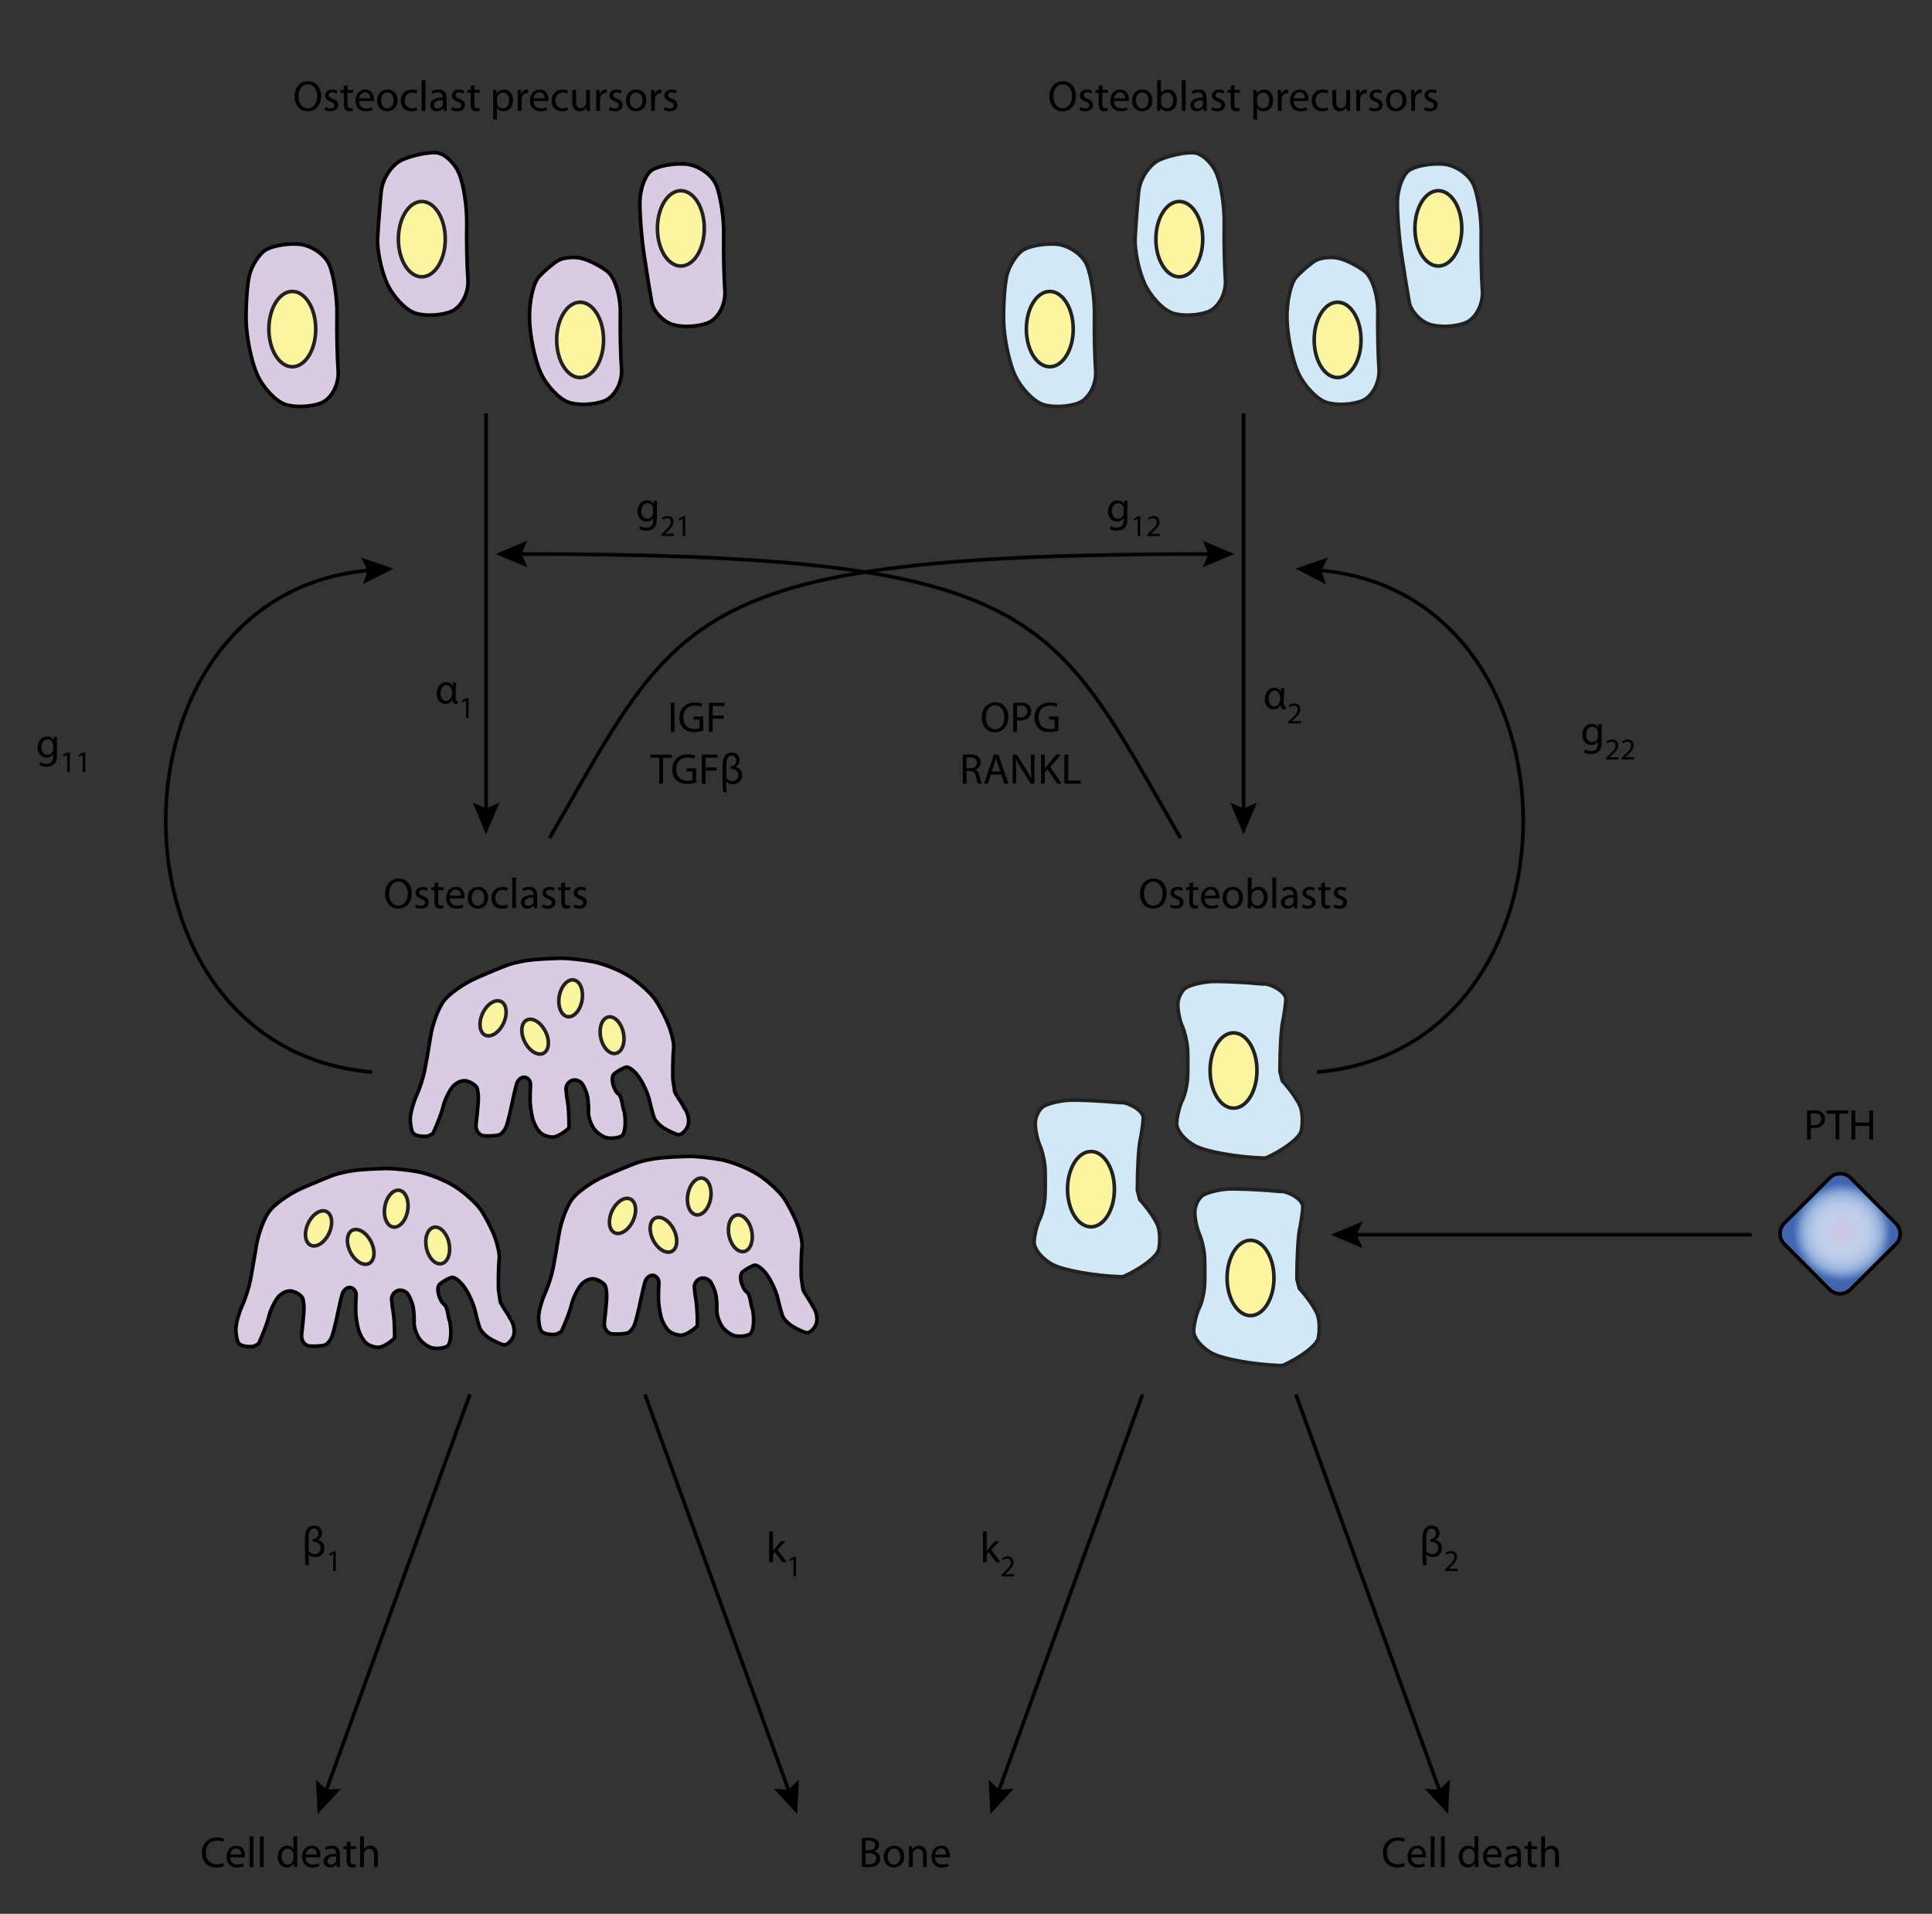 <?xml version="1.0" encoding="utf-8"?>
<!-- Generator: Adobe Illustrator 14.0.0, SVG Export Plug-In . SVG Version: 6.00 Build 43363)  -->
<!DOCTYPE svg PUBLIC "-//W3C//DTD SVG 1.1//EN" "http://www.w3.org/Graphics/SVG/1.1/DTD/svg11.dtd">
<svg version="1.1" id="Layer_1" xmlns="http://www.w3.org/2000/svg" xmlns:xlink="http://www.w3.org/1999/xlink" x="0px" y="0px"
	 width="537px" height="532px" viewBox="0 0 537 532" enable-background="new 0 0 537 532" xml:space="preserve">
<rect x="0" y="0" width="537" height="532" fill="#333333" stroke="none"/>
<g>
	<g>
		<path fill="none" stroke="#000000" d="M328.14,233c-36.229-62.555-36.887-79-184.382-79"/>
		<polygon points="146.567,150.297 144.994,154 146.567,157.704 137.789,154 		"/>
	</g>
</g>
<path fill="none" stroke="#000000" d="M135.111,49.016"/>
<g>
	<g>
		<g>
			<path fill="#DACBE3" d="M82.841,67.857c-3.518-0.205-7.725,0.633-9.349,1.863c-1.624,1.23-3.469,4.165-4.1,6.523
				c-0.631,2.357-1.074,8.145-0.984,12.859s1.493,11.509,3.116,15.097c1.623,3.588,5.092,7.278,7.708,8.2
				c2.616,0.923,7.118,0.755,10.004-0.373c2.886-1.127,5.026-5.152,4.756-8.945c-0.27-3.793-0.418-10.754-0.328-15.469
				c0.091-4.716-0.869-11.007-2.132-13.979C90.271,70.662,86.359,68.062,82.841,67.857z"/>
			<path fill="none" stroke="#000000" d="M82.841,67.857c-3.518-0.205-7.725,0.633-9.349,1.863c-1.624,1.23-3.469,4.165-4.1,6.523
				c-0.631,2.357-1.074,8.145-0.984,12.859s1.493,11.509,3.116,15.097c1.623,3.588,5.092,7.278,7.708,8.2
				c2.616,0.923,7.118,0.755,10.004-0.373c2.886-1.127,5.026-5.152,4.756-8.945c-0.27-3.793-0.418-10.754-0.328-15.469
				c0.091-4.716-0.869-11.007-2.132-13.979C90.271,70.662,86.359,68.062,82.841,67.857z"/>
		</g>
		<ellipse fill="#FBF5A0" stroke="#232020" cx="81.245" cy="91.484" rx="6.514" ry="10.469"/>
	</g>
	<g>
		<g>
			<path fill="#DACBE3" d="M121.367,42.461c-2.165-0.205-6.372,0.634-9.349,1.864c-2.978,1.23-5.708,5.255-6.068,8.946
				s-0.804,9.477-0.984,12.86c-0.18,3.383,1.001,9.086,2.625,12.674c1.624,3.587,5.093,7.277,7.708,8.2
				c2.616,0.923,7.118,0.755,10.006-0.372c2.886-1.128,5.025-5.154,4.756-8.947c-0.271-3.792-0.418-10.754-0.328-15.469
				c0.09-4.715-0.869-11.005-2.132-13.978C126.337,45.266,123.532,42.667,121.367,42.461z"/>
			<path fill="none" stroke="#000000" d="M121.367,42.461c-2.165-0.205-6.372,0.634-9.349,1.864
				c-2.978,1.23-5.708,5.255-6.068,8.946s-0.804,9.477-0.984,12.86c-0.18,3.383,1.001,9.086,2.625,12.674
				c1.624,3.587,5.093,7.277,7.708,8.2c2.616,0.923,7.118,0.755,10.006-0.372c2.886-1.128,5.025-5.154,4.756-8.947
				c-0.271-3.792-0.418-10.754-0.328-15.469c0.09-4.715-0.869-11.005-2.132-13.978C126.337,45.266,123.532,42.667,121.367,42.461z"
				/>
		</g>
		<ellipse fill="#FBF5A0" stroke="#232020" cx="117.245" cy="66.484" rx="6.514" ry="10.469"/>
	</g>
	<g>
		<g>
			<path fill="#DACBE3" d="M190.333,45.59c-3.518-0.205-7.725,0.633-9.349,1.863s-3.026,5.004-3.116,8.387
				c-0.09,3.383,0.426,10.092,1.148,14.91c0.722,4.818,1.681,10.772,2.132,13.232c0.451,2.461,2.96,5.229,5.576,6.15
				c2.615,0.923,7.117,0.755,10.005-0.372c2.886-1.127,5.026-5.153,4.756-8.946c-0.271-3.792-0.418-10.754-0.328-15.469
				c0.09-4.715-0.869-11.005-2.132-13.978C197.762,48.394,193.851,45.795,190.333,45.59z"/>
			<path fill="none" stroke="#000000" d="M190.333,45.59c-3.518-0.205-7.725,0.633-9.349,1.863s-3.026,5.004-3.116,8.387
				c-0.09,3.383,0.426,10.092,1.148,14.91c0.722,4.818,1.681,10.772,2.132,13.232c0.451,2.461,2.96,5.229,5.576,6.15
				c2.615,0.923,7.117,0.755,10.005-0.372c2.886-1.127,5.026-5.153,4.756-8.946c-0.271-3.792-0.418-10.754-0.328-15.469
				c0.09-4.715-0.869-11.005-2.132-13.978C197.762,48.394,193.851,45.795,190.333,45.59z"/>
		</g>
		<ellipse fill="#FBF5A0" stroke="#232020" cx="189.245" cy="63.484" rx="6.514" ry="10.469"/>
	</g>
	<g>
		<g>
			<path fill="#DACBE3" d="M161.271,71.736c-2.075-0.41-4.879-0.075-6.232,0.745c-1.353,0.82-3.715,2.833-5.248,4.474
				c-1.533,1.64-2.714,6.84-2.624,11.555c0.09,4.715,1.493,11.509,3.116,15.097s5.092,7.278,7.708,8.2
				c2.616,0.923,7.118,0.755,10.005-0.373c2.886-1.127,5.026-5.153,4.756-8.945c-0.271-3.793-0.418-10.755-0.328-15.47
				c0.091-4.715-1.532-9.915-3.607-11.556C166.741,73.823,163.346,72.146,161.271,71.736z"/>
			<path fill="none" stroke="#000000" d="M161.271,71.736c-2.075-0.41-4.879-0.075-6.232,0.745c-1.353,0.82-3.715,2.833-5.248,4.474
				c-1.533,1.64-2.714,6.84-2.624,11.555c0.09,4.715,1.493,11.509,3.116,15.097s5.092,7.278,7.708,8.2
				c2.616,0.923,7.118,0.755,10.005-0.373c2.886-1.127,5.026-5.153,4.756-8.945c-0.271-3.793-0.418-10.755-0.328-15.47
				c0.091-4.715-1.532-9.915-3.607-11.556C166.741,73.823,163.346,72.146,161.271,71.736z"/>
		</g>
		<ellipse fill="#FBF5A0" stroke="#232020" cx="161.245" cy="94.484" rx="6.514" ry="10.469"/>
	</g>
</g>
<g>
	<path d="M89.255,26.686c0,2.771-1.69,4.258-3.754,4.258c-2.146,0-3.634-1.667-3.634-4.113c0-2.567,1.583-4.246,3.742-4.246
		C87.828,22.584,89.255,24.275,89.255,26.686z M82.971,26.806c0,1.739,0.936,3.286,2.59,3.286s2.591-1.523,2.591-3.358
		c0-1.619-0.839-3.298-2.579-3.298C83.834,23.436,82.971,25.043,82.971,26.806z"/>
	<path d="M90.435,29.744c0.323,0.191,0.875,0.408,1.402,0.408c0.756,0,1.115-0.372,1.115-0.864c0-0.504-0.3-0.768-1.066-1.055
		c-1.056-0.384-1.548-0.948-1.548-1.644c0-0.936,0.769-1.703,2.003-1.703c0.588,0,1.104,0.156,1.415,0.36l-0.252,0.768
		c-0.228-0.145-0.646-0.349-1.187-0.349c-0.624,0-0.959,0.36-0.959,0.792c0,0.479,0.335,0.695,1.091,0.995
		c0.996,0.372,1.523,0.876,1.523,1.739c0,1.031-0.804,1.751-2.159,1.751c-0.636,0-1.224-0.168-1.631-0.407L90.435,29.744z"/>
	<path d="M96.603,23.615v1.392h1.511v0.804h-1.511v3.13c0,0.72,0.204,1.128,0.792,1.128c0.288,0,0.456-0.024,0.61-0.072l0.049,0.804
		c-0.204,0.071-0.528,0.144-0.937,0.144c-0.492,0-0.888-0.168-1.14-0.443c-0.288-0.324-0.408-0.84-0.408-1.523v-3.166h-0.899v-0.804
		h0.899V23.93L96.603,23.615z"/>
	<path d="M99.819,28.101c0.023,1.428,0.923,2.016,1.991,2.016c0.755,0,1.223-0.132,1.606-0.3l0.192,0.755
		c-0.372,0.168-1.02,0.372-1.943,0.372c-1.787,0-2.854-1.188-2.854-2.938s1.031-3.118,2.723-3.118c1.907,0,2.399,1.655,2.399,2.723
		c0,0.216-0.013,0.372-0.036,0.491L99.819,28.101L99.819,28.101z M102.913,27.346c0.012-0.66-0.275-1.703-1.463-1.703
		c-1.079,0-1.535,0.972-1.619,1.703H102.913z"/>
	<path d="M110.496,27.861c0,2.146-1.499,3.082-2.89,3.082c-1.56,0-2.783-1.151-2.783-2.986c0-1.931,1.284-3.07,2.878-3.07
		C109.369,24.887,110.496,26.098,110.496,27.861z M105.902,27.921c0,1.271,0.72,2.231,1.751,2.231c1.007,0,1.763-0.948,1.763-2.255
		c0-0.983-0.492-2.219-1.739-2.219C106.442,25.679,105.902,26.83,105.902,27.921z"/>
	<path d="M115.968,30.607c-0.275,0.132-0.888,0.336-1.667,0.336c-1.751,0-2.891-1.188-2.891-2.962c0-1.787,1.224-3.095,3.119-3.095
		c0.624,0,1.175,0.156,1.463,0.312l-0.24,0.804c-0.252-0.132-0.646-0.275-1.223-0.275c-1.332,0-2.051,0.995-2.051,2.194
		c0,1.344,0.863,2.171,2.015,2.171c0.6,0,0.996-0.144,1.295-0.275L115.968,30.607z"/>
	<path d="M117.207,22.296h1.057v8.516h-1.057V22.296z"/>
	<path d="M124.116,29.42c0,0.504,0.024,0.996,0.084,1.392h-0.947l-0.084-0.731h-0.036c-0.323,0.456-0.946,0.863-1.774,0.863
		c-1.175,0-1.775-0.827-1.775-1.667c0-1.403,1.247-2.171,3.49-2.159v-0.119c0-0.468-0.132-1.344-1.319-1.332
		c-0.551,0-1.114,0.156-1.522,0.432l-0.24-0.707c0.479-0.3,1.188-0.504,1.919-0.504c1.775,0,2.207,1.211,2.207,2.362L124.116,29.42
		L124.116,29.42z M123.097,27.85c-1.151-0.024-2.459,0.18-2.459,1.307c0,0.696,0.456,1.008,0.982,1.008
		c0.769,0,1.259-0.479,1.427-0.972c0.036-0.12,0.049-0.24,0.049-0.336L123.097,27.85L123.097,27.85z"/>
	<path d="M125.679,29.744c0.323,0.191,0.875,0.408,1.402,0.408c0.756,0,1.115-0.372,1.115-0.864c0-0.504-0.3-0.768-1.067-1.055
		c-1.055-0.384-1.547-0.948-1.547-1.644c0-0.936,0.769-1.703,2.003-1.703c0.587,0,1.104,0.156,1.415,0.36l-0.252,0.768
		c-0.228-0.145-0.646-0.349-1.187-0.349c-0.624,0-0.959,0.36-0.959,0.792c0,0.479,0.335,0.695,1.091,0.995
		c0.995,0.372,1.522,0.876,1.522,1.739c0,1.031-0.803,1.751-2.158,1.751c-0.637,0-1.224-0.168-1.631-0.407L125.679,29.744z"/>
	<path d="M131.846,23.615v1.392h1.511v0.804h-1.511v3.13c0,0.72,0.203,1.128,0.792,1.128c0.287,0,0.455-0.024,0.611-0.072
		l0.048,0.804c-0.203,0.071-0.527,0.144-0.936,0.144c-0.492,0-0.888-0.168-1.14-0.443c-0.288-0.324-0.408-0.84-0.408-1.523v-3.166
		h-0.899v-0.804h0.899V23.93L131.846,23.615z"/>
	<path d="M137.09,26.901c0-0.743-0.023-1.343-0.048-1.895h0.937l0.06,0.995h0.024c0.419-0.707,1.114-1.115,2.062-1.115
		c1.416,0,2.472,1.188,2.472,2.938c0,2.087-1.283,3.118-2.65,3.118c-0.769,0-1.439-0.336-1.787-0.911h-0.024v3.154h-1.043
		L137.09,26.901L137.09,26.901z M138.134,28.449c0,0.155,0.013,0.3,0.049,0.432c0.191,0.731,0.827,1.235,1.583,1.235
		c1.114,0,1.763-0.912,1.763-2.243c0-1.151-0.611-2.146-1.728-2.146c-0.72,0-1.402,0.504-1.595,1.295
		c-0.036,0.132-0.072,0.288-0.072,0.42V28.449L138.134,28.449z"/>
	<path d="M143.918,26.817c0-0.684-0.012-1.271-0.048-1.811h0.923l0.048,1.151h0.036c0.265-0.779,0.912-1.271,1.619-1.271
		c0.108,0,0.192,0.012,0.288,0.024v0.995c-0.108-0.024-0.216-0.024-0.36-0.024c-0.743,0-1.271,0.552-1.416,1.344
		c-0.023,0.144-0.035,0.324-0.035,0.491v3.095h-1.057v-3.994H143.918z"/>
	<path d="M148.31,28.101c0.023,1.428,0.923,2.016,1.99,2.016c0.756,0,1.224-0.132,1.607-0.3l0.192,0.755
		c-0.372,0.168-1.02,0.372-1.943,0.372c-1.787,0-2.854-1.188-2.854-2.938s1.031-3.118,2.723-3.118c1.907,0,2.398,1.655,2.398,2.723
		c0,0.216-0.012,0.372-0.035,0.491L148.31,28.101L148.31,28.101z M151.404,27.346c0.012-0.66-0.276-1.703-1.463-1.703
		c-1.079,0-1.535,0.972-1.619,1.703H151.404z"/>
	<path d="M157.872,30.607c-0.275,0.132-0.888,0.336-1.667,0.336c-1.751,0-2.891-1.188-2.891-2.962c0-1.787,1.224-3.095,3.119-3.095
		c0.624,0,1.175,0.156,1.463,0.312l-0.24,0.804c-0.252-0.132-0.647-0.275-1.223-0.275c-1.332,0-2.052,0.995-2.052,2.194
		c0,1.344,0.864,2.171,2.016,2.171c0.6,0,0.996-0.144,1.295-0.275L157.872,30.607z"/>
	<path d="M163.967,29.217c0,0.611,0.013,1.139,0.049,1.595h-0.937l-0.06-0.947h-0.024c-0.264,0.468-0.887,1.079-1.919,1.079
		c-0.911,0-2.003-0.516-2.003-2.543v-3.394h1.056v3.202c0,1.104,0.349,1.859,1.295,1.859c0.708,0,1.199-0.492,1.392-0.972
		c0.06-0.145,0.096-0.336,0.096-0.54v-3.55h1.056V29.217L163.967,29.217z"/>
	<path d="M165.722,26.817c0-0.684-0.013-1.271-0.049-1.811h0.924l0.048,1.151h0.036c0.264-0.779,0.911-1.271,1.618-1.271
		c0.108,0,0.192,0.012,0.288,0.024v0.995c-0.107-0.024-0.216-0.024-0.358-0.024c-0.744,0-1.271,0.552-1.416,1.344
		c-0.024,0.144-0.036,0.324-0.036,0.491v3.095h-1.056L165.722,26.817L165.722,26.817z"/>
	<path d="M169.502,29.744c0.324,0.191,0.875,0.408,1.403,0.408c0.756,0,1.115-0.372,1.115-0.864c0-0.504-0.3-0.768-1.067-1.055
		c-1.055-0.384-1.547-0.948-1.547-1.644c0-0.936,0.768-1.703,2.003-1.703c0.587,0,1.104,0.156,1.415,0.36l-0.252,0.768
		c-0.228-0.145-0.647-0.349-1.188-0.349c-0.623,0-0.959,0.36-0.959,0.792c0,0.479,0.336,0.695,1.092,0.995
		c0.995,0.372,1.522,0.876,1.522,1.739c0,1.031-0.803,1.751-2.159,1.751c-0.636,0-1.223-0.168-1.631-0.407L169.502,29.744z"/>
	<path d="M179.651,27.861c0,2.146-1.499,3.082-2.89,3.082c-1.56,0-2.783-1.151-2.783-2.986c0-1.931,1.284-3.07,2.878-3.07
		C178.524,24.887,179.651,26.098,179.651,27.861z M175.058,27.921c0,1.271,0.72,2.231,1.751,2.231c1.007,0,1.763-0.948,1.763-2.255
		c0-0.983-0.492-2.219-1.739-2.219C175.597,25.679,175.058,26.83,175.058,27.921z"/>
	<path d="M180.986,26.817c0-0.684-0.012-1.271-0.048-1.811h0.923l0.048,1.151h0.036c0.264-0.779,0.912-1.271,1.619-1.271
		c0.107,0,0.191,0.012,0.288,0.024v0.995c-0.108-0.024-0.217-0.024-0.359-0.024c-0.744,0-1.271,0.552-1.416,1.344
		c-0.023,0.144-0.036,0.324-0.036,0.491v3.095h-1.056L180.986,26.817L180.986,26.817z"/>
	<path d="M184.766,29.744c0.323,0.191,0.875,0.408,1.402,0.408c0.756,0,1.115-0.372,1.115-0.864c0-0.504-0.3-0.768-1.067-1.055
		c-1.055-0.384-1.547-0.948-1.547-1.644c0-0.936,0.769-1.703,2.003-1.703c0.588,0,1.104,0.156,1.415,0.36l-0.252,0.768
		c-0.228-0.145-0.646-0.349-1.187-0.349c-0.624,0-0.959,0.36-0.959,0.792c0,0.479,0.335,0.695,1.091,0.995
		c0.995,0.372,1.523,0.876,1.523,1.739c0,1.031-0.804,1.751-2.159,1.751c-0.637,0-1.224-0.168-1.631-0.407L184.766,29.744z"/>
</g>
<g>
	<g>
		<line fill="none" stroke="#000000" x1="135.111" y1="114.945" x2="135.111" y2="225.945"/>
		<polygon points="131.408,223.137 135.111,224.709 138.815,223.137 135.111,231.915 		"/>
	</g>
</g>
<g>
	<path d="M114.437,248.33c0,2.771-1.691,4.258-3.754,4.258c-2.147,0-3.635-1.667-3.635-4.113c0-2.567,1.583-4.246,3.742-4.246
		C113.01,244.229,114.437,245.92,114.437,248.33z M108.152,248.45c0,1.739,0.936,3.286,2.59,3.286c1.655,0,2.591-1.523,2.591-3.358
		c0-1.619-0.839-3.298-2.579-3.298C109.016,245.08,108.152,246.688,108.152,248.45z"/>
	<path d="M115.617,251.389c0.324,0.191,0.875,0.408,1.403,0.408c0.756,0,1.114-0.372,1.114-0.864c0-0.504-0.3-0.768-1.066-1.055
		c-1.055-0.384-1.547-0.948-1.547-1.644c0-0.936,0.768-1.703,2.003-1.703c0.587,0,1.104,0.156,1.415,0.36l-0.252,0.768
		c-0.229-0.145-0.647-0.349-1.188-0.349c-0.624,0-0.959,0.36-0.959,0.792c0,0.479,0.335,0.695,1.091,0.995
		c0.996,0.372,1.523,0.876,1.523,1.739c0,1.031-0.803,1.751-2.159,1.751c-0.636,0-1.223-0.168-1.631-0.407L115.617,251.389z"/>
	<path d="M121.784,245.26v1.392h1.511v0.804h-1.511v3.13c0,0.72,0.204,1.128,0.792,1.128c0.288,0,0.456-0.024,0.611-0.072
		l0.048,0.804c-0.204,0.071-0.528,0.144-0.937,0.144c-0.491,0-0.888-0.168-1.14-0.443c-0.288-0.324-0.408-0.84-0.408-1.523v-3.166
		h-0.898v-0.804h0.898v-1.079L121.784,245.26z"/>
	<path d="M125,249.745c0.024,1.428,0.923,2.016,1.991,2.016c0.755,0,1.223-0.132,1.607-0.3l0.191,0.755
		c-0.372,0.168-1.019,0.372-1.942,0.372c-1.787,0-2.854-1.188-2.854-2.938s1.032-3.118,2.723-3.118c1.907,0,2.399,1.655,2.399,2.723
		c0,0.216-0.012,0.372-0.036,0.491L125,249.745L125,249.745z M128.095,248.99c0.012-0.66-0.276-1.703-1.464-1.703
		c-1.078,0-1.534,0.972-1.618,1.703H128.095z"/>
	<path d="M135.677,249.506c0,2.146-1.498,3.082-2.89,3.082c-1.559,0-2.783-1.151-2.783-2.986c0-1.931,1.284-3.07,2.878-3.07
		C134.55,246.531,135.677,247.742,135.677,249.506z M131.084,249.565c0,1.271,0.721,2.231,1.751,2.231
		c1.007,0,1.764-0.948,1.764-2.255c0-0.983-0.492-2.219-1.739-2.219C131.624,247.323,131.084,248.475,131.084,249.565z"/>
	<path d="M141.15,252.252c-0.276,0.132-0.888,0.336-1.667,0.336c-1.751,0-2.892-1.188-2.892-2.962c0-1.787,1.225-3.095,3.119-3.095
		c0.624,0,1.175,0.156,1.463,0.312l-0.239,0.804c-0.252-0.132-0.647-0.275-1.224-0.275c-1.332,0-2.051,0.995-2.051,2.194
		c0,1.344,0.864,2.171,2.015,2.171c0.601,0,0.996-0.144,1.295-0.275L141.15,252.252z"/>
	<path d="M142.388,243.94h1.056v8.516h-1.056V243.94z"/>
	<path d="M149.298,251.064c0,0.504,0.024,0.996,0.084,1.392h-0.946l-0.084-0.731h-0.036c-0.324,0.456-0.947,0.863-1.775,0.863
		c-1.175,0-1.774-0.827-1.774-1.667c0-1.403,1.247-2.171,3.489-2.159v-0.119c0-0.468-0.132-1.344-1.318-1.332
		c-0.551,0-1.115,0.156-1.523,0.432l-0.24-0.707c0.479-0.3,1.188-0.504,1.919-0.504c1.775,0,2.207,1.211,2.207,2.362
		L149.298,251.064L149.298,251.064z M148.279,249.494c-1.151-0.024-2.459,0.18-2.459,1.307c0,0.696,0.456,1.008,0.983,1.008
		c0.768,0,1.259-0.479,1.427-0.972c0.036-0.12,0.048-0.24,0.048-0.336L148.279,249.494L148.279,249.494z"/>
	<path d="M150.86,251.389c0.324,0.191,0.875,0.408,1.403,0.408c0.756,0,1.114-0.372,1.114-0.864c0-0.504-0.3-0.768-1.066-1.055
		c-1.056-0.384-1.547-0.948-1.547-1.644c0-0.936,0.768-1.703,2.003-1.703c0.587,0,1.103,0.156,1.415,0.36l-0.252,0.768
		c-0.229-0.145-0.647-0.349-1.188-0.349c-0.624,0-0.959,0.36-0.959,0.792c0,0.479,0.335,0.695,1.091,0.995
		c0.995,0.372,1.523,0.876,1.523,1.739c0,1.031-0.803,1.751-2.159,1.751c-0.636,0-1.223-0.168-1.631-0.407L150.86,251.389z"/>
	<path d="M157.028,245.26v1.392h1.511v0.804h-1.511v3.13c0,0.72,0.204,1.128,0.792,1.128c0.288,0,0.456-0.024,0.612-0.072
		l0.048,0.804c-0.204,0.071-0.528,0.144-0.937,0.144c-0.492,0-0.888-0.168-1.14-0.443c-0.288-0.324-0.408-0.84-0.408-1.523v-3.166
		h-0.898v-0.804h0.898v-1.079L157.028,245.26z"/>
	<path d="M159.584,251.389c0.324,0.191,0.875,0.408,1.403,0.408c0.756,0,1.115-0.372,1.115-0.864c0-0.504-0.301-0.768-1.067-1.055
		c-1.055-0.384-1.547-0.948-1.547-1.644c0-0.936,0.768-1.703,2.003-1.703c0.587,0,1.104,0.156,1.415,0.36l-0.252,0.768
		c-0.229-0.145-0.647-0.349-1.188-0.349c-0.624,0-0.959,0.36-0.959,0.792c0,0.479,0.335,0.695,1.092,0.995
		c0.995,0.372,1.522,0.876,1.522,1.739c0,1.031-0.803,1.751-2.159,1.751c-0.636,0-1.223-0.168-1.631-0.407L159.584,251.389z"/>
</g>
<g>
	<g>
		<g>
			<g>
				<path fill="#D1E9F7" d="M293.387,67.857c-3.521-0.205-7.728,0.633-9.351,1.863c-1.623,1.23-3.469,4.165-4.1,6.523
					c-0.633,2.357-1.074,8.145-0.984,12.859s1.492,11.509,3.115,15.097c1.625,3.588,5.094,7.278,7.709,8.2
					c2.617,0.923,7.119,0.755,10.006-0.373c2.885-1.127,5.024-5.152,4.754-8.945s-0.418-10.754-0.326-15.469
					c0.09-4.716-0.869-11.007-2.133-13.979C300.816,70.662,296.904,68.062,293.387,67.857z"/>
				<path fill="none" stroke="#232020" d="M293.387,67.857c-3.521-0.205-7.728,0.633-9.351,1.863c-1.623,1.23-3.469,4.165-4.1,6.523
					c-0.633,2.357-1.074,8.145-0.984,12.859s1.492,11.509,3.115,15.097c1.625,3.588,5.094,7.278,7.709,8.2
					c2.617,0.923,7.119,0.755,10.006-0.373c2.885-1.127,5.024-5.152,4.754-8.945s-0.418-10.754-0.326-15.469
					c0.09-4.716-0.869-11.007-2.133-13.979C300.816,70.662,296.904,68.062,293.387,67.857z"/>
			</g>
			<ellipse fill="#FBF5A0" stroke="#232020" cx="291.789" cy="91.484" rx="6.514" ry="10.469"/>
		</g>
		<g>
			<g>
				<path fill="#D1E9F7" d="M331.912,42.461c-2.166-0.205-6.371,0.634-9.351,1.864c-2.975,1.23-5.706,5.255-6.065,8.946
					c-0.361,3.69-0.805,9.477-0.984,12.86c-0.182,3.383,1,9.086,2.623,12.674c1.623,3.587,5.094,7.277,7.709,8.2
					s7.119,0.755,10.006-0.372c2.886-1.128,5.025-5.154,4.754-8.947c-0.27-3.792-0.418-10.754-0.327-15.469
					c0.092-4.715-0.867-11.005-2.132-13.978C336.883,45.266,334.078,42.667,331.912,42.461z"/>
				<path fill="none" stroke="#232020" d="M331.912,42.461c-2.166-0.205-6.371,0.634-9.351,1.864
					c-2.975,1.23-5.706,5.255-6.065,8.946c-0.361,3.69-0.805,9.477-0.984,12.86c-0.182,3.383,1,9.086,2.623,12.674
					c1.623,3.587,5.094,7.277,7.709,8.2s7.119,0.755,10.006-0.372c2.886-1.128,5.025-5.154,4.754-8.947
					c-0.27-3.792-0.418-10.754-0.327-15.469c0.092-4.715-0.867-11.005-2.132-13.978C336.883,45.266,334.078,42.667,331.912,42.461z"
					/>
			</g>
			<ellipse fill="#FBF5A0" stroke="#232020" cx="327.789" cy="66.484" rx="6.514" ry="10.469"/>
		</g>
		<g>
			<g>
				<path fill="#D1E9F7" d="M400.879,45.59c-3.52-0.205-7.727,0.633-9.35,1.863s-3.025,5.004-3.117,8.387
					c-0.09,3.383,0.428,10.092,1.147,14.91c0.724,4.818,1.683,10.772,2.134,13.232c0.45,2.461,2.961,5.229,5.575,6.15
					c2.617,0.923,7.117,0.755,10.007-0.372c2.885-1.127,5.024-5.153,4.754-8.946c-0.271-3.792-0.418-10.754-0.326-15.469
					c0.09-4.715-0.871-11.005-2.133-13.978C408.307,48.394,404.396,45.795,400.879,45.59z"/>
				<path fill="none" stroke="#232020" d="M400.879,45.59c-3.52-0.205-7.727,0.633-9.35,1.863s-3.025,5.004-3.117,8.387
					c-0.09,3.383,0.428,10.092,1.147,14.91c0.724,4.818,1.683,10.772,2.134,13.232c0.45,2.461,2.961,5.229,5.575,6.15
					c2.617,0.923,7.117,0.755,10.007-0.372c2.885-1.127,5.024-5.153,4.754-8.946c-0.271-3.792-0.418-10.754-0.326-15.469
					c0.09-4.715-0.871-11.005-2.133-13.978C408.307,48.394,404.396,45.795,400.879,45.59z"/>
			</g>
			<ellipse fill="#FBF5A0" stroke="#232020" cx="399.789" cy="63.484" rx="6.514" ry="10.469"/>
		</g>
		<g>
			<path fill="#D1E9F7" d="M371.816,71.736c-2.074-0.41-4.879-0.075-6.232,0.745c-1.353,0.82-3.715,2.833-5.248,4.474
				c-1.533,1.64-2.715,6.84-2.623,11.555c0.09,4.715,1.492,11.509,3.115,15.097s5.092,7.278,7.709,8.2
				c2.615,0.923,7.117,0.755,10.004-0.373c2.887-1.127,5.025-5.153,4.756-8.945c-0.271-3.793-0.418-10.755-0.328-15.47
				s-1.532-9.915-3.606-11.556C377.287,73.823,373.89,72.146,371.816,71.736z"/>
			<path fill="none" stroke="#232020" d="M371.816,71.736c-2.074-0.41-4.879-0.075-6.232,0.745c-1.353,0.82-3.715,2.833-5.248,4.474
				c-1.533,1.64-2.715,6.84-2.623,11.555c0.09,4.715,1.492,11.509,3.115,15.097s5.092,7.278,7.709,8.2
				c2.615,0.923,7.117,0.755,10.004-0.373c2.887-1.127,5.025-5.153,4.756-8.945c-0.271-3.793-0.418-10.755-0.328-15.47
				s-1.532-9.915-3.606-11.556C377.287,73.823,373.89,72.146,371.816,71.736z"/>
		</g>
	</g>
	<ellipse fill="#FBF5A0" stroke="#232020" cx="371.789" cy="94.484" rx="6.514" ry="10.469"/>
</g>
<g>
	<path d="M299.074,26.686c0,2.771-1.691,4.258-3.754,4.258c-2.146,0-3.635-1.667-3.635-4.113c0-2.567,1.584-4.246,3.741-4.246
		C297.646,22.584,299.074,24.275,299.074,26.686z M292.789,26.806c0,1.739,0.937,3.286,2.592,3.286c1.654,0,2.591-1.523,2.591-3.358
		c0-1.619-0.841-3.298-2.578-3.298C293.652,23.436,292.789,25.043,292.789,26.806z"/>
	<path d="M300.254,29.744c0.324,0.191,0.875,0.408,1.403,0.408c0.756,0,1.115-0.372,1.115-0.864c0-0.504-0.301-0.768-1.067-1.055
		c-1.055-0.384-1.547-0.948-1.547-1.644c0-0.936,0.768-1.703,2.003-1.703c0.587,0,1.103,0.156,1.415,0.36l-0.252,0.768
		c-0.229-0.145-0.647-0.349-1.188-0.349c-0.623,0-0.959,0.36-0.959,0.792c0,0.479,0.336,0.695,1.092,0.995
		c0.994,0.372,1.522,0.876,1.522,1.739c0,1.031-0.804,1.751-2.159,1.751c-0.635,0-1.223-0.168-1.631-0.407L300.254,29.744z"/>
	<path d="M306.422,23.615v1.392h1.511v0.804h-1.511v3.13c0,0.72,0.203,1.128,0.791,1.128c0.287,0,0.455-0.024,0.611-0.072
		l0.049,0.804c-0.205,0.071-0.528,0.144-0.937,0.144c-0.491,0-0.889-0.168-1.141-0.443c-0.287-0.324-0.407-0.84-0.407-1.523v-3.166
		h-0.898v-0.804h0.898V23.93L306.422,23.615z"/>
	<path d="M309.637,28.101c0.024,1.428,0.923,2.016,1.991,2.016c0.755,0,1.223-0.132,1.606-0.3l0.191,0.755
		c-0.372,0.168-1.02,0.372-1.942,0.372c-1.787,0-2.854-1.188-2.854-2.938s1.032-3.118,2.723-3.118c1.907,0,2.399,1.655,2.399,2.723
		c0,0.216-0.013,0.372-0.037,0.491L309.637,28.101L309.637,28.101z M312.732,27.346c0.012-0.66-0.276-1.703-1.465-1.703
		c-1.078,0-1.534,0.972-1.618,1.703H312.732z"/>
	<path d="M320.314,27.861c0,2.146-1.499,3.082-2.892,3.082c-1.559,0-2.782-1.151-2.782-2.986c0-1.931,1.284-3.07,2.878-3.07
		C319.187,24.887,320.314,26.098,320.314,27.861z M315.72,27.921c0,1.271,0.722,2.231,1.752,2.231c1.008,0,1.764-0.948,1.764-2.255
		c0-0.983-0.491-2.219-1.739-2.219C316.26,25.679,315.72,26.83,315.72,27.921z"/>
	<path d="M321.649,22.296h1.044v3.646h0.022c0.372-0.647,1.043-1.056,1.979-1.056c1.451,0,2.459,1.199,2.459,2.95
		c0,2.075-1.319,3.106-2.614,3.106c-0.84,0-1.511-0.323-1.955-1.079h-0.024l-0.06,0.947h-0.899c0.023-0.396,0.049-0.983,0.049-1.499
		L321.649,22.296L321.649,22.296z M322.693,28.484c0,0.133,0.012,0.265,0.047,0.384c0.191,0.732,0.815,1.235,1.584,1.235
		c1.115,0,1.763-0.899,1.763-2.23c0-1.163-0.6-2.159-1.739-2.159c-0.707,0-1.379,0.504-1.595,1.296
		c-0.036,0.132-0.06,0.275-0.06,0.443V28.484z"/>
	<path d="M328.477,22.296h1.057v8.516h-1.057V22.296z"/>
	<path d="M335.386,29.42c0,0.504,0.024,0.996,0.084,1.392h-0.946l-0.084-0.731h-0.035c-0.324,0.456-0.947,0.863-1.775,0.863
		c-1.176,0-1.774-0.827-1.774-1.667c0-1.403,1.247-2.171,3.489-2.159v-0.119c0-0.468-0.132-1.344-1.317-1.332
		c-0.554,0-1.116,0.156-1.523,0.432l-0.24-0.707c0.479-0.3,1.188-0.504,1.919-0.504c1.774,0,2.206,1.211,2.206,2.362v2.17H335.386z
		 M334.367,27.85c-1.15-0.024-2.458,0.18-2.458,1.307c0,0.696,0.456,1.008,0.982,1.008c0.769,0,1.261-0.479,1.429-0.972
		c0.035-0.12,0.047-0.24,0.047-0.336V27.85z"/>
	<path d="M336.949,29.744c0.324,0.191,0.875,0.408,1.402,0.408c0.757,0,1.115-0.372,1.115-0.864c0-0.504-0.3-0.768-1.066-1.055
		c-1.056-0.384-1.547-0.948-1.547-1.644c0-0.936,0.768-1.703,2.003-1.703c0.587,0,1.103,0.156,1.415,0.36l-0.253,0.768
		c-0.228-0.145-0.646-0.349-1.188-0.349c-0.623,0-0.959,0.36-0.959,0.792c0,0.479,0.336,0.695,1.092,0.995
		c0.994,0.372,1.522,0.876,1.522,1.739c0,1.031-0.805,1.751-2.159,1.751c-0.635,0-1.223-0.168-1.631-0.407L336.949,29.744z"/>
	<path d="M343.117,23.615v1.392h1.511v0.804h-1.511v3.13c0,0.72,0.203,1.128,0.791,1.128c0.287,0,0.455-0.024,0.61-0.072l0.05,0.804
		c-0.205,0.071-0.528,0.144-0.937,0.144c-0.492,0-0.889-0.168-1.141-0.443c-0.287-0.324-0.407-0.84-0.407-1.523v-3.166h-0.899
		v-0.804h0.899V23.93L343.117,23.615z"/>
	<path d="M348.361,26.901c0-0.743-0.024-1.343-0.05-1.895h0.937l0.061,0.995h0.023c0.42-0.707,1.115-1.115,2.062-1.115
		c1.416,0,2.472,1.188,2.472,2.938c0,2.087-1.283,3.118-2.65,3.118c-0.768,0-1.438-0.336-1.787-0.911h-0.022v3.154h-1.043
		L348.361,26.901L348.361,26.901z M349.404,28.449c0,0.155,0.012,0.3,0.048,0.432c0.191,0.731,0.827,1.235,1.583,1.235
		c1.115,0,1.764-0.912,1.764-2.243c0-1.151-0.61-2.146-1.728-2.146c-0.721,0-1.403,0.504-1.596,1.295
		c-0.035,0.132-0.071,0.288-0.071,0.42V28.449L349.404,28.449z"/>
	<path d="M355.189,26.817c0-0.684-0.013-1.271-0.05-1.811h0.925l0.048,1.151h0.036c0.264-0.779,0.911-1.271,1.618-1.271
		c0.107,0,0.191,0.012,0.287,0.024v0.995c-0.106-0.024-0.215-0.024-0.358-0.024c-0.743,0-1.271,0.552-1.415,1.344
		c-0.024,0.144-0.036,0.324-0.036,0.491v3.095h-1.055V26.817L355.189,26.817z"/>
	<path d="M359.58,28.101c0.023,1.428,0.924,2.016,1.991,2.016c0.755,0,1.224-0.132,1.605-0.3l0.192,0.755
		c-0.372,0.168-1.02,0.372-1.942,0.372c-1.787,0-2.854-1.188-2.854-2.938s1.031-3.118,2.723-3.118c1.908,0,2.399,1.655,2.399,2.723
		c0,0.216-0.014,0.372-0.036,0.491L359.58,28.101L359.58,28.101z M362.675,27.346c0.012-0.66-0.275-1.703-1.464-1.703
		c-1.078,0-1.535,0.972-1.619,1.703H362.675z"/>
	<path d="M369.142,30.607c-0.274,0.132-0.887,0.336-1.667,0.336c-1.751,0-2.891-1.188-2.891-2.962c0-1.787,1.224-3.095,3.118-3.095
		c0.624,0,1.176,0.156,1.463,0.312l-0.239,0.804c-0.252-0.132-0.646-0.275-1.224-0.275c-1.331,0-2.051,0.995-2.051,2.194
		c0,1.344,0.862,2.171,2.016,2.171c0.6,0,0.995-0.144,1.295-0.275L369.142,30.607z"/>
	<path d="M375.238,29.217c0,0.611,0.012,1.139,0.048,1.595h-0.937l-0.06-0.947h-0.024c-0.264,0.468-0.888,1.079-1.919,1.079
		c-0.911,0-2.003-0.516-2.003-2.543v-3.394h1.057v3.202c0,1.104,0.348,1.859,1.295,1.859c0.708,0,1.199-0.492,1.392-0.972
		c0.061-0.145,0.096-0.336,0.096-0.54v-3.55h1.057L375.238,29.217L375.238,29.217z"/>
	<path d="M376.992,26.817c0-0.684-0.012-1.271-0.047-1.811h0.923l0.048,1.151h0.036c0.264-0.779,0.911-1.271,1.619-1.271
		c0.107,0,0.191,0.012,0.288,0.024v0.995c-0.108-0.024-0.218-0.024-0.359-0.024c-0.744,0-1.271,0.552-1.416,1.344
		c-0.023,0.144-0.035,0.324-0.035,0.491v3.095h-1.057V26.817z"/>
	<path d="M380.772,29.744c0.322,0.191,0.876,0.408,1.402,0.408c0.756,0,1.115-0.372,1.115-0.864c0-0.504-0.3-0.768-1.067-1.055
		c-1.056-0.384-1.547-0.948-1.547-1.644c0-0.936,0.769-1.703,2.003-1.703c0.588,0,1.104,0.156,1.415,0.36l-0.252,0.768
		c-0.228-0.145-0.646-0.349-1.187-0.349c-0.625,0-0.96,0.36-0.96,0.792c0,0.479,0.335,0.695,1.091,0.995
		c0.996,0.372,1.522,0.876,1.522,1.739c0,1.031-0.803,1.751-2.157,1.751c-0.638,0-1.225-0.168-1.632-0.407L380.772,29.744z"/>
	<path d="M390.922,27.861c0,2.146-1.5,3.082-2.891,3.082c-1.56,0-2.783-1.151-2.783-2.986c0-1.931,1.284-3.07,2.879-3.07
		C389.795,24.887,390.922,26.098,390.922,27.861z M386.328,27.921c0,1.271,0.72,2.231,1.751,2.231c1.007,0,1.763-0.948,1.763-2.255
		c0-0.983-0.491-2.219-1.738-2.219C386.867,25.679,386.328,26.83,386.328,27.921z"/>
	<path d="M392.256,26.817c0-0.684-0.012-1.271-0.047-1.811h0.923l0.048,1.151h0.036c0.265-0.779,0.911-1.271,1.619-1.271
		c0.108,0,0.192,0.012,0.288,0.024v0.995c-0.108-0.024-0.217-0.024-0.359-0.024c-0.744,0-1.271,0.552-1.416,1.344
		c-0.022,0.144-0.034,0.324-0.034,0.491v3.095h-1.058V26.817z"/>
	<path d="M396.037,29.744c0.324,0.191,0.875,0.408,1.402,0.408c0.756,0,1.114-0.372,1.114-0.864c0-0.504-0.299-0.768-1.065-1.055
		c-1.057-0.384-1.547-0.948-1.547-1.644c0-0.936,0.768-1.703,2.002-1.703c0.588,0,1.104,0.156,1.416,0.36l-0.252,0.768
		c-0.229-0.145-0.648-0.349-1.188-0.349c-0.624,0-0.959,0.36-0.959,0.792c0,0.479,0.335,0.695,1.091,0.995
		c0.995,0.372,1.522,0.876,1.522,1.739c0,1.031-0.804,1.751-2.158,1.751c-0.636,0-1.223-0.168-1.631-0.407L396.037,29.744z"/>
</g>
<g>
	<g>
		<line fill="none" stroke="#000000" x1="345.656" y1="114.945" x2="345.656" y2="225.945"/>
		<polygon points="341.953,223.137 345.656,224.709 349.359,223.137 345.656,231.915 		"/>
	</g>
</g>
<g>
	<path d="M324.256,248.33c0,2.771-1.69,4.258-3.754,4.258c-2.146,0-3.635-1.667-3.635-4.113c0-2.567,1.584-4.246,3.742-4.246
		C322.828,244.229,324.256,245.92,324.256,248.33z M317.97,248.45c0,1.739,0.937,3.286,2.593,3.286c1.653,0,2.59-1.523,2.59-3.358
		c0-1.619-0.84-3.298-2.578-3.298C318.834,245.08,317.97,246.688,317.97,248.45z"/>
	<path d="M325.435,251.389c0.324,0.191,0.875,0.408,1.403,0.408c0.756,0,1.115-0.372,1.115-0.864c0-0.504-0.3-0.768-1.067-1.055
		c-1.055-0.384-1.547-0.948-1.547-1.644c0-0.936,0.769-1.703,2.003-1.703c0.587,0,1.104,0.156,1.415,0.36l-0.252,0.768
		c-0.228-0.145-0.646-0.349-1.188-0.349c-0.623,0-0.959,0.36-0.959,0.792c0,0.479,0.336,0.695,1.092,0.995
		c0.994,0.372,1.521,0.876,1.521,1.739c0,1.031-0.804,1.751-2.158,1.751c-0.636,0-1.224-0.168-1.632-0.407L325.435,251.389z"/>
	<path d="M331.603,245.26v1.392h1.512v0.804h-1.512v3.13c0,0.72,0.203,1.128,0.791,1.128c0.287,0,0.455-0.024,0.611-0.072
		l0.049,0.804c-0.205,0.071-0.527,0.144-0.936,0.144c-0.492,0-0.889-0.168-1.142-0.443c-0.286-0.324-0.406-0.84-0.406-1.523v-3.166
		h-0.899v-0.804h0.899v-1.079L331.603,245.26z"/>
	<path d="M334.819,249.745c0.023,1.428,0.923,2.016,1.99,2.016c0.756,0,1.224-0.132,1.606-0.3l0.192,0.755
		c-0.372,0.168-1.021,0.372-1.943,0.372c-1.787,0-2.854-1.188-2.854-2.938s1.032-3.118,2.724-3.118c1.907,0,2.398,1.655,2.398,2.723
		c0,0.216-0.013,0.372-0.037,0.491L334.819,249.745L334.819,249.745z M337.914,248.99c0.012-0.66-0.276-1.703-1.464-1.703
		c-1.079,0-1.535,0.972-1.619,1.703H337.914z"/>
	<path d="M345.496,249.506c0,2.146-1.499,3.082-2.891,3.082c-1.56,0-2.782-1.151-2.782-2.986c0-1.931,1.284-3.07,2.878-3.07
		C344.369,246.531,345.496,247.742,345.496,249.506z M340.902,249.565c0,1.271,0.721,2.231,1.752,2.231
		c1.007,0,1.763-0.948,1.763-2.255c0-0.983-0.491-2.219-1.739-2.219C341.442,247.323,340.902,248.475,340.902,249.565z"/>
	<path d="M346.831,243.94h1.044v3.646h0.023c0.371-0.647,1.043-1.056,1.979-1.056c1.451,0,2.459,1.199,2.459,2.95
		c0,2.075-1.319,3.106-2.614,3.106c-0.84,0-1.511-0.323-1.955-1.079h-0.023l-0.061,0.947h-0.898
		c0.022-0.396,0.048-0.983,0.048-1.499L346.831,243.94L346.831,243.94z M347.875,250.129c0,0.133,0.012,0.265,0.047,0.384
		c0.192,0.732,0.816,1.235,1.584,1.235c1.115,0,1.763-0.899,1.763-2.23c0-1.163-0.6-2.159-1.738-2.159
		c-0.707,0-1.379,0.504-1.596,1.296c-0.035,0.132-0.06,0.275-0.06,0.443V250.129z"/>
	<path d="M353.659,243.94h1.056v8.516h-1.056V243.94z"/>
	<path d="M360.568,251.064c0,0.504,0.023,0.996,0.084,1.392h-0.947l-0.084-0.731h-0.035c-0.324,0.456-0.947,0.863-1.775,0.863
		c-1.176,0-1.774-0.827-1.774-1.667c0-1.403,1.248-2.171,3.49-2.159v-0.119c0-0.468-0.133-1.344-1.318-1.332
		c-0.553,0-1.116,0.156-1.523,0.432l-0.239-0.707c0.479-0.3,1.188-0.504,1.919-0.504c1.773,0,2.206,1.211,2.206,2.362v2.17H360.568z
		 M359.549,249.494c-1.149-0.024-2.458,0.18-2.458,1.307c0,0.696,0.456,1.008,0.983,1.008c0.768,0,1.26-0.479,1.428-0.972
		c0.035-0.12,0.047-0.24,0.047-0.336V249.494z"/>
	<path d="M362.131,251.389c0.324,0.191,0.875,0.408,1.403,0.408c0.756,0,1.115-0.372,1.115-0.864c0-0.504-0.301-0.768-1.067-1.055
		c-1.055-0.384-1.547-0.948-1.547-1.644c0-0.936,0.768-1.703,2.003-1.703c0.587,0,1.103,0.156,1.415,0.36l-0.252,0.768
		c-0.229-0.145-0.647-0.349-1.188-0.349c-0.623,0-0.959,0.36-0.959,0.792c0,0.479,0.336,0.695,1.093,0.995
		c0.993,0.372,1.521,0.876,1.521,1.739c0,1.031-0.804,1.751-2.159,1.751c-0.635,0-1.223-0.168-1.631-0.407L362.131,251.389z"/>
	<path d="M368.299,245.26v1.392h1.511v0.804h-1.511v3.13c0,0.72,0.203,1.128,0.791,1.128c0.287,0,0.455-0.024,0.611-0.072
		l0.049,0.804c-0.205,0.071-0.528,0.144-0.936,0.144c-0.492,0-0.89-0.168-1.142-0.443c-0.287-0.324-0.407-0.84-0.407-1.523v-3.166
		h-0.898v-0.804h0.898v-1.079L368.299,245.26z"/>
	<path d="M370.855,251.389c0.323,0.191,0.875,0.408,1.401,0.408c0.756,0,1.115-0.372,1.115-0.864c0-0.504-0.299-0.768-1.066-1.055
		c-1.056-0.384-1.547-0.948-1.547-1.644c0-0.936,0.769-1.703,2.002-1.703c0.588,0,1.104,0.156,1.416,0.36l-0.252,0.768
		c-0.229-0.145-0.647-0.349-1.188-0.349c-0.624,0-0.959,0.36-0.959,0.792c0,0.479,0.335,0.695,1.091,0.995
		c0.995,0.372,1.521,0.876,1.521,1.739c0,1.031-0.803,1.751-2.157,1.751c-0.637,0-1.224-0.168-1.632-0.407L370.855,251.389z"/>
</g>
<g>
	<g>
		<path fill="none" stroke="#000000" d="M366.021,298.021C443,291.542,442,164,366.021,158.5"/>
		<polygon points="369.092,155.01 367.254,158.589 368.554,162.397 360.068,158.069 		"/>
	</g>
</g>
<g>
	<g>
		<path fill="none" stroke="#000000" d="M152.73,233c36.229-62.555,36.885-79,184.381-79"/>
		<polygon points="334.302,157.703 335.875,154 334.302,150.296 343.082,154 		"/>
	</g>
</g>
<g>
	<g>
		<path fill="none" stroke="#000000" d="M103.41,298.021c-76.978-6.479-75.978-134.021,0-139.521"/>
		<polygon points="100.876,162.396 102.178,158.589 100.341,155.009 109.364,158.069 		"/>
	</g>
</g>
<g>
	<path d="M502.271,308.787c0.504-0.084,1.162-0.156,2.003-0.156c1.03,0,1.785,0.24,2.267,0.672c0.432,0.385,0.707,0.973,0.707,1.69
		c0,0.731-0.215,1.308-0.623,1.728c-0.564,0.588-1.451,0.889-2.471,0.889c-0.312,0-0.601-0.014-0.84-0.072v3.238h-1.043V308.787z
		 M503.314,312.686c0.229,0.061,0.516,0.084,0.862,0.084c1.261,0,2.027-0.625,2.027-1.715c0-1.08-0.769-1.597-1.906-1.597
		c-0.457,0-0.805,0.036-0.983,0.084V312.686z"/>
	<path d="M510.19,309.578h-2.459v-0.889h5.984v0.889h-2.471v7.195h-1.056L510.19,309.578L510.19,309.578z"/>
	<path d="M515.662,308.689v3.384h3.91v-3.384h1.056v8.084h-1.056v-3.789h-3.91v3.789h-1.055v-8.084H515.662z"/>
</g>
<g>
	<path d="M15.833,209.794c0,1.344-0.275,2.146-0.828,2.662c-0.575,0.517-1.391,0.696-2.123,0.696c-0.695,0-1.463-0.168-1.931-0.479
		l0.264-0.816c0.385,0.252,0.984,0.468,1.703,0.468c1.08,0,1.871-0.563,1.871-2.038v-0.636h-0.023
		c-0.312,0.539-0.948,0.971-1.848,0.971c-1.438,0-2.471-1.223-2.471-2.83c0-1.967,1.284-3.07,2.627-3.07
		c1.007,0,1.547,0.516,1.811,0.995h0.024l0.036-0.875h0.936c-0.035,0.407-0.048,0.888-0.048,1.583V209.794z M14.778,207.132
		c0-0.181-0.012-0.336-0.061-0.468c-0.191-0.624-0.695-1.128-1.476-1.128c-1.007,0-1.727,0.852-1.727,2.195
		c0,1.139,0.588,2.087,1.715,2.087c0.66,0,1.247-0.408,1.463-1.08c0.06-0.18,0.084-0.384,0.084-0.563L14.778,207.132L14.778,207.132
		z"/>
	<path d="M18.685,209.866h-0.018l-0.95,0.513l-0.143-0.563l1.194-0.639h0.63v5.465h-0.714V209.866z"/>
	<path d="M22.994,209.866h-0.017l-0.95,0.513l-0.144-0.563l1.194-0.639h0.63v5.465h-0.714V209.866z"/>
</g>
<g>
	<path d="M187.482,195.361v8.084h-1.057v-8.084H187.482z"/>
	<path d="M195.471,203.086c-0.469,0.18-1.403,0.443-2.495,0.443c-1.225,0-2.231-0.312-3.022-1.067
		c-0.695-0.672-1.127-1.751-1.127-3.011c0-2.41,1.667-4.174,4.378-4.174c0.936,0,1.679,0.204,2.027,0.372l-0.265,0.852
		c-0.432-0.204-0.971-0.348-1.786-0.348c-1.968,0-3.25,1.224-3.25,3.25c0,2.051,1.223,3.263,3.117,3.263
		c0.685,0,1.151-0.097,1.392-0.216v-2.411h-1.631v-0.84h2.663L195.471,203.086L195.471,203.086z"/>
	<path d="M197.046,195.361h4.354v0.876h-3.298v2.687h3.046v0.863h-3.046v3.658h-1.057V195.361z"/>
	<path d="M183.228,210.649h-2.459v-0.888h5.984v0.888h-2.471v7.196h-1.055V210.649L183.228,210.649z"/>
	<path d="M193.497,217.486c-0.468,0.18-1.403,0.443-2.495,0.443c-1.223,0-2.23-0.312-3.021-1.067
		c-0.696-0.672-1.127-1.751-1.127-3.011c0-2.41,1.667-4.174,4.378-4.174c0.935,0,1.679,0.204,2.026,0.372l-0.264,0.852
		c-0.432-0.204-0.971-0.348-1.787-0.348c-1.967,0-3.25,1.224-3.25,3.25c0,2.051,1.224,3.263,3.118,3.263
		c0.684,0,1.151-0.097,1.392-0.216v-2.411h-1.631v-0.84h2.663v3.887H193.497z"/>
	<path d="M195.072,209.762h4.354v0.876h-3.298v2.687h3.046v0.863h-3.046v3.658h-1.056V209.762z"/>
	<path d="M201.888,217.246v0.804c0,0.672,0.023,1.679,0.144,2.171h-0.983c-0.144-0.384-0.18-1.199-0.18-2.039v-5.518
		c0-1.654,0.444-2.386,0.899-2.83c0.396-0.384,0.936-0.636,1.703-0.636c1.198,0,2.11,0.84,2.11,2.087
		c0,0.924-0.527,1.607-1.08,1.871v0.06c0.912,0.181,1.775,0.948,1.775,2.279c0,1.607-1.224,2.482-2.495,2.482
		c-0.816,0-1.416-0.264-1.871-0.731H201.888z M201.888,216.202c0.264,0.444,0.862,0.96,1.69,0.96c0.959,0,1.644-0.708,1.644-1.655
		c0-1.163-0.805-1.751-1.871-1.787c-0.108,0-0.217,0-0.324,0V213c0.072,0,0.144,0,0.204-0.012c0.912-0.072,1.367-0.779,1.367-1.535
		c0-0.863-0.517-1.415-1.224-1.415c-0.972,0-1.486,0.84-1.486,2.507V216.202L201.888,216.202z"/>
</g>
<g>
	<path d="M280.273,199.319c0,2.771-1.691,4.258-3.754,4.258c-2.146,0-3.636-1.667-3.636-4.113c0-2.567,1.584-4.246,3.742-4.246
		C278.846,195.218,280.273,196.909,280.273,199.319z M273.988,199.439c0,1.739,0.936,3.286,2.592,3.286
		c1.654,0,2.59-1.523,2.59-3.358c0-1.619-0.84-3.298-2.578-3.298C274.852,196.069,273.988,197.677,273.988,199.439z"/>
	<path d="M281.633,195.458c0.505-0.084,1.164-0.156,2.005-0.156c1.03,0,1.786,0.24,2.266,0.672c0.432,0.384,0.708,0.972,0.708,1.69
		c0,0.732-0.216,1.308-0.624,1.728c-0.562,0.588-1.451,0.888-2.471,0.888c-0.312,0-0.601-0.013-0.84-0.072v3.238h-1.044V195.458z
		 M282.677,199.355c0.229,0.061,0.517,0.084,0.863,0.084c1.259,0,2.026-0.624,2.026-1.715c0-1.079-0.769-1.596-1.906-1.596
		c-0.456,0-0.804,0.036-0.983,0.084V199.355z"/>
	<path d="M294.182,203.086c-0.469,0.18-1.403,0.443-2.494,0.443c-1.226,0-2.231-0.312-3.023-1.067
		c-0.694-0.672-1.127-1.751-1.127-3.011c0-2.41,1.667-4.174,4.378-4.174c0.936,0,1.679,0.204,2.026,0.372l-0.265,0.852
		c-0.432-0.204-0.971-0.348-1.786-0.348c-1.968,0-3.25,1.224-3.25,3.25c0,2.051,1.223,3.263,3.117,3.263
		c0.685,0,1.151-0.097,1.393-0.216v-2.411h-1.631v-0.84h2.662V203.086L294.182,203.086z"/>
	<path d="M267.605,209.87c0.526-0.096,1.295-0.168,2.003-0.168c1.115,0,1.847,0.216,2.339,0.659c0.396,0.36,0.635,0.912,0.635,1.548
		c0,1.056-0.671,1.763-1.511,2.051v0.036c0.612,0.216,0.983,0.791,1.175,1.631c0.266,1.127,0.457,1.907,0.625,2.219h-1.08
		c-0.132-0.24-0.312-0.924-0.526-1.931c-0.24-1.115-0.685-1.535-1.632-1.571h-0.983v3.502h-1.043L267.605,209.87L267.605,209.87z
		 M268.648,213.552h1.067c1.115,0,1.822-0.611,1.822-1.535c0-1.043-0.756-1.499-1.858-1.499c-0.505,0-0.853,0.036-1.031,0.084
		V213.552L268.648,213.552z"/>
	<path d="M275.428,215.303l-0.84,2.543h-1.079l2.759-8.084h1.248l2.758,8.084h-1.115l-0.863-2.543H275.428z M278.091,214.487
		l-0.804-2.326c-0.18-0.528-0.3-1.008-0.42-1.476h-0.023c-0.119,0.468-0.239,0.972-0.407,1.463l-0.791,2.339H278.091z"/>
	<path d="M281.465,217.846v-8.084h1.152l2.578,4.09c0.588,0.948,1.067,1.8,1.438,2.627l0.035-0.012
		c-0.096-1.08-0.119-2.063-0.119-3.322v-3.383h0.982v8.084h-1.055l-2.566-4.102c-0.563-0.899-1.104-1.823-1.5-2.698l-0.035,0.012
		c0.061,1.02,0.072,1.991,0.072,3.334v3.454L281.465,217.846L281.465,217.846z"/>
	<path d="M289.361,209.762h1.043v3.898h0.036c0.216-0.312,0.433-0.6,0.636-0.863l2.471-3.035h1.295l-2.926,3.431l3.154,4.653h-1.235
		l-2.65-3.97l-0.779,0.888v3.082h-1.043L289.361,209.762L289.361,209.762z"/>
	<path d="M295.854,209.762h1.055v7.208h3.455v0.876h-4.51V209.762L295.854,209.762z"/>
</g>
<g>
	<g>
		<g>
			<line fill="none" stroke="#000000" x1="179.269" y1="387.641" x2="219.538" y2="498.641"/>
			<polygon points="215.099,497.264 219.117,497.479 222.062,494.737 221.574,504.252 			"/>
		</g>
	</g>
	<g>
		<path d="M239.544,511.036c0.456-0.107,1.188-0.18,1.907-0.18c1.043,0,1.715,0.18,2.207,0.588c0.419,0.312,0.684,0.791,0.684,1.427
			c0,0.792-0.527,1.476-1.366,1.775v0.035c0.768,0.181,1.666,0.815,1.666,2.016c0,0.695-0.275,1.234-0.695,1.619
			c-0.552,0.516-1.463,0.756-2.782,0.756c-0.72,0-1.271-0.048-1.619-0.098L239.544,511.036L239.544,511.036z M240.588,514.347h0.947
			c1.091,0,1.738-0.588,1.738-1.366c0-0.937-0.707-1.319-1.764-1.319c-0.479,0-0.755,0.036-0.923,0.072L240.588,514.347
			L240.588,514.347z M240.588,518.208c0.216,0.036,0.503,0.049,0.875,0.049c1.079,0,2.074-0.396,2.074-1.571
			c0-1.092-0.947-1.56-2.086-1.56h-0.863V518.208z"/>
		<path d="M251.312,516.05c0,2.146-1.499,3.082-2.892,3.082c-1.559,0-2.781-1.151-2.781-2.986c0-1.931,1.283-3.069,2.878-3.069
			C250.186,513.075,251.312,514.286,251.312,516.05z M246.719,516.109c0,1.271,0.722,2.23,1.753,2.23
			c1.007,0,1.763-0.948,1.763-2.255c0-0.983-0.491-2.219-1.739-2.219C247.259,513.867,246.719,515.019,246.719,516.109z"/>
		<path d="M252.647,514.767c0-0.611-0.013-1.092-0.048-1.57h0.936l0.061,0.959h0.023c0.287-0.539,0.959-1.079,1.919-1.079
			c0.804,0,2.051,0.479,2.051,2.471V519h-1.056v-3.346c0-0.937-0.348-1.717-1.344-1.717c-0.685,0-1.224,0.492-1.414,1.08
			c-0.049,0.133-0.072,0.312-0.072,0.491V519h-1.056V514.767L252.647,514.767z"/>
		<path d="M259.896,516.289c0.023,1.428,0.923,2.016,1.991,2.016c0.755,0,1.223-0.132,1.605-0.3l0.192,0.755
			c-0.372,0.168-1.021,0.372-1.943,0.372c-1.787,0-2.854-1.188-2.854-2.938s1.031-3.118,2.723-3.118
			c1.907,0,2.398,1.655,2.398,2.723c0,0.216-0.013,0.372-0.036,0.491L259.896,516.289L259.896,516.289z M262.99,515.534
			c0.012-0.66-0.276-1.703-1.464-1.703c-1.079,0-1.535,0.972-1.619,1.703H262.99z"/>
	</g>
	<g>
		<g>
			<line fill="none" stroke="#000000" x1="317.579" y1="387.641" x2="277.31" y2="498.641"/>
			<polygon points="274.786,494.737 277.731,497.479 281.749,497.264 275.273,504.252 			"/>
		</g>
	</g>
	<g>
		<g>
			<line fill="none" stroke="#000000" x1="130.602" y1="387.641" x2="90.332" y2="498.641"/>
			<polygon points="87.809,494.737 90.754,497.479 94.771,497.264 88.296,504.252 			"/>
		</g>
	</g>
	<g>
		<g>
			<line fill="none" stroke="#000000" x1="360.193" y1="387.641" x2="400.463" y2="498.641"/>
			<polygon points="396.023,497.264 400.041,497.479 402.987,494.737 402.498,504.252 			"/>
		</g>
	</g>
	<g>
		<path d="M62.233,518.748c-0.372,0.192-1.151,0.384-2.135,0.384c-2.279,0-3.982-1.438-3.982-4.102c0-2.543,1.715-4.246,4.222-4.246
			c0.996,0,1.644,0.216,1.919,0.359l-0.264,0.853c-0.384-0.192-0.948-0.336-1.619-0.336c-1.895,0-3.153,1.211-3.153,3.334
			c0,1.991,1.139,3.25,3.094,3.25c0.647,0,1.295-0.132,1.715-0.336L62.233,518.748z"/>
		<path d="M63.977,516.289c0.023,1.428,0.923,2.016,1.99,2.016c0.756,0,1.224-0.132,1.607-0.3l0.192,0.755
			c-0.372,0.168-1.02,0.372-1.943,0.372c-1.787,0-2.854-1.188-2.854-2.938s1.031-3.118,2.723-3.118c1.907,0,2.398,1.655,2.398,2.723
			c0,0.216-0.012,0.372-0.035,0.491L63.977,516.289L63.977,516.289z M67.071,515.534c0.012-0.66-0.276-1.703-1.463-1.703
			c-1.08,0-1.535,0.972-1.619,1.703H67.071z"/>
		<path d="M69.4,510.484h1.056V519H69.4V510.484z"/>
		<path d="M72.232,510.484h1.056V519h-1.056V510.484z"/>
		<path d="M82.61,510.484v7.017c0,0.516,0.023,1.104,0.048,1.499h-0.936l-0.049-1.008h-0.035c-0.312,0.647-1.008,1.14-1.955,1.14
			c-1.403,0-2.495-1.188-2.495-2.95c-0.013-1.931,1.2-3.105,2.603-3.105c0.9,0,1.487,0.42,1.751,0.876h0.024v-3.467L82.61,510.484
			L82.61,510.484z M81.566,515.558c0-0.132-0.012-0.312-0.048-0.442c-0.156-0.66-0.731-1.212-1.523-1.212
			c-1.091,0-1.739,0.96-1.739,2.23c0,1.175,0.589,2.146,1.716,2.146c0.708,0,1.354-0.479,1.547-1.259
			c0.036-0.146,0.048-0.288,0.048-0.456V515.558z"/>
		<path d="M84.964,516.289c0.024,1.428,0.924,2.016,1.991,2.016c0.755,0,1.224-0.132,1.607-0.3l0.191,0.755
			c-0.372,0.168-1.019,0.372-1.942,0.372c-1.787,0-2.854-1.188-2.854-2.938s1.032-3.118,2.724-3.118
			c1.906,0,2.398,1.655,2.398,2.723c0,0.216-0.012,0.372-0.036,0.491L84.964,516.289L84.964,516.289z M88.058,515.534
			c0.012-0.66-0.276-1.703-1.463-1.703c-1.08,0-1.535,0.972-1.619,1.703H88.058z"/>
		<path d="M94.466,517.608c0,0.504,0.024,0.995,0.084,1.392h-0.946l-0.084-0.731h-0.036c-0.324,0.456-0.947,0.863-1.775,0.863
			c-1.175,0-1.774-0.827-1.774-1.667c0-1.403,1.247-2.171,3.489-2.159v-0.119c0-0.468-0.132-1.344-1.318-1.331
			c-0.551,0-1.115,0.155-1.523,0.432l-0.24-0.707c0.479-0.3,1.188-0.504,1.919-0.504c1.775,0,2.207,1.211,2.207,2.361
			L94.466,517.608L94.466,517.608z M93.447,516.038c-1.151-0.024-2.459,0.18-2.459,1.307c0,0.696,0.456,1.009,0.983,1.009
			c0.768,0,1.259-0.479,1.427-0.973c0.036-0.12,0.048-0.24,0.048-0.336L93.447,516.038L93.447,516.038z"/>
		<path d="M97.396,511.804v1.393h1.511V514h-1.511v3.13c0,0.72,0.204,1.128,0.792,1.128c0.288,0,0.456-0.023,0.61-0.072l0.049,0.805
			c-0.204,0.07-0.528,0.144-0.937,0.144c-0.492,0-0.888-0.168-1.14-0.442c-0.288-0.324-0.408-0.841-0.408-1.523v-3.166h-0.899
			v-0.804h0.899v-1.079L97.396,511.804z"/>
		<path d="M100.096,510.484h1.056v3.635h0.023c0.169-0.301,0.433-0.576,0.756-0.756c0.312-0.181,0.684-0.288,1.08-0.288
			c0.778,0,2.026,0.479,2.026,2.471V519h-1.056v-3.334c0-0.936-0.349-1.715-1.343-1.715c-0.685,0-1.211,0.479-1.415,1.043
			c-0.061,0.156-0.072,0.312-0.072,0.504V519h-1.056V510.484z"/>
	</g>
	<g>
		<path d="M390.51,518.748c-0.371,0.192-1.149,0.384-2.135,0.384c-2.278,0-3.981-1.438-3.981-4.102c0-2.543,1.717-4.246,4.223-4.246
			c0.996,0,1.643,0.216,1.919,0.359l-0.264,0.853c-0.385-0.192-0.948-0.336-1.619-0.336c-1.896,0-3.154,1.211-3.154,3.334
			c0,1.991,1.14,3.25,3.095,3.25c0.647,0,1.295-0.132,1.715-0.336L390.51,518.748z"/>
		<path d="M392.254,516.289c0.023,1.428,0.923,2.016,1.99,2.016c0.756,0,1.223-0.132,1.606-0.3l0.191,0.755
			c-0.371,0.168-1.02,0.372-1.943,0.372c-1.786,0-2.854-1.188-2.854-2.938s1.031-3.118,2.723-3.118c1.906,0,2.398,1.655,2.398,2.723
			c0,0.216-0.013,0.372-0.036,0.491L392.254,516.289L392.254,516.289z M395.347,515.534c0.013-0.66-0.274-1.703-1.463-1.703
			c-1.08,0-1.535,0.972-1.619,1.703H395.347z"/>
		<path d="M397.677,510.484h1.056V519h-1.056V510.484z"/>
		<path d="M400.51,510.484h1.056V519h-1.056V510.484z"/>
		<path d="M410.886,510.484v7.017c0,0.516,0.023,1.104,0.048,1.499h-0.936l-0.048-1.008h-0.036c-0.312,0.647-1.007,1.14-1.955,1.14
			c-1.403,0-2.495-1.188-2.495-2.95c-0.012-1.931,1.2-3.105,2.604-3.105c0.898,0,1.485,0.42,1.751,0.876h0.023v-3.467
			L410.886,510.484L410.886,510.484z M409.844,515.558c0-0.132-0.013-0.312-0.049-0.442c-0.156-0.66-0.73-1.212-1.523-1.212
			c-1.091,0-1.737,0.96-1.737,2.23c0,1.175,0.588,2.146,1.715,2.146c0.707,0,1.354-0.479,1.547-1.259
			c0.036-0.146,0.049-0.288,0.049-0.456L409.844,515.558L409.844,515.558z"/>
		<path d="M413.24,516.289c0.023,1.428,0.924,2.016,1.991,2.016c0.755,0,1.224-0.132,1.605-0.3l0.192,0.755
			c-0.372,0.168-1.02,0.372-1.942,0.372c-1.787,0-2.854-1.188-2.854-2.938s1.031-3.118,2.723-3.118c1.907,0,2.398,1.655,2.398,2.723
			c0,0.216-0.013,0.372-0.035,0.491L413.24,516.289L413.24,516.289z M416.335,515.534c0.012-0.66-0.276-1.703-1.464-1.703
			c-1.079,0-1.535,0.972-1.619,1.703H416.335z"/>
		<path d="M422.742,517.608c0,0.504,0.023,0.995,0.084,1.392h-0.947l-0.084-0.731h-0.035c-0.324,0.456-0.946,0.863-1.774,0.863
			c-1.177,0-1.775-0.827-1.775-1.667c0-1.403,1.248-2.171,3.49-2.159v-0.119c0-0.468-0.132-1.344-1.319-1.331
			c-0.552,0-1.115,0.155-1.521,0.432l-0.24-0.707c0.479-0.3,1.188-0.504,1.919-0.504c1.774,0,2.206,1.211,2.206,2.361v2.171H422.742
			z M421.723,516.038c-1.15-0.024-2.459,0.18-2.459,1.307c0,0.696,0.456,1.009,0.983,1.009c0.768,0,1.26-0.479,1.428-0.973
			c0.035-0.12,0.048-0.24,0.048-0.336V516.038z"/>
		<path d="M425.672,511.804v1.393h1.512V514h-1.512v3.13c0,0.72,0.204,1.128,0.792,1.128c0.288,0,0.456-0.023,0.611-0.072
			l0.048,0.805c-0.203,0.07-0.527,0.144-0.937,0.144c-0.49,0-0.887-0.168-1.139-0.442c-0.288-0.324-0.408-0.841-0.408-1.523v-3.166
			h-0.898v-0.804h0.898v-1.079L425.672,511.804z"/>
		<path d="M428.373,510.484h1.055v3.635h0.024c0.168-0.301,0.432-0.576,0.755-0.756c0.312-0.181,0.684-0.288,1.08-0.288
			c0.779,0,2.027,0.479,2.027,2.471V519h-1.058v-3.334c0-0.936-0.348-1.715-1.343-1.715c-0.684,0-1.211,0.479-1.415,1.043
			c-0.062,0.156-0.072,0.312-0.072,0.504V519h-1.055L428.373,510.484L428.373,510.484z"/>
	</g>
</g>
<radialGradient id="rect78407_1_" cx="461.762" cy="1097.711" r="13.827" gradientTransform="matrix(0.706 0.709 0.709 -0.706 -592.275 790.131)" gradientUnits="userSpaceOnUse">
	<stop  offset="0" style="stop-color:#CFC3E0"/>
	<stop  offset="0.395" style="stop-color:#C1D1EB"/>
	<stop  offset="0.537" style="stop-color:#B9CBE8"/>
	<stop  offset="0.639" style="stop-color:#AEC2E4"/>
	<stop  offset="0.721" style="stop-color:#9EB8DF"/>
	<stop  offset="0.791" style="stop-color:#8CAAD8"/>
	<stop  offset="0.853" style="stop-color:#7695CC"/>
	<stop  offset="0.909" style="stop-color:#5C80C0"/>
	<stop  offset="0.959" style="stop-color:#476FB5"/>
	<stop  offset="1" style="stop-color:#4166AD"/>
</radialGradient>
<path id="rect78407_2_" fill="url(#rect78407_1_)" stroke="#000000" d="M514.385,327.463l12.558,12.611
	c1.602,1.609,1.598,4.211-0.015,5.812l-12.61,12.557c-1.607,1.602-4.214,1.596-5.814-0.014l-12.553-12.611
	c-1.601-1.607-1.597-4.211,0.014-5.812l12.611-12.555C510.181,325.85,512.785,325.854,514.385,327.463z"/>
<g id="x1">
	<g>
		<g>
			<path fill="#DACBE3" d="M159,300.324c0.992-0.328,2.29,0.132,2.885,1.023c0.596,0.891,1.244,2.539,1.442,3.663
				c0.198,1.125,0.306,2.968,0.24,4.093c-0.066,1.125,0.529,3.08,1.322,4.348c0.793,1.266,2.47,2.531,3.726,2.812
				c1.256,0.279,3.095,0.088,4.086-0.427c0.992-0.516,1.371-3.546,0.841-6.733c0,0,0,0-0.24-0.683
				c-0.239-0.682-0.479-3.41-1.201-4.092c-0.722-0.683-0.722-0.683-0.722-0.683c-1.321-2.062-1.592-4.401-0.601-5.198
				c0.991-0.798,2.452-1.604,3.245-1.791c0.793-0.188,2.416,1.077,3.604,2.812c1.189,1.735,2.488,4.611,2.885,6.395
				c0.396,1.78,0.99,3.967,1.321,4.856c0.331,0.891,1.629,2.233,2.886,2.983c1.256,0.75,2.933,1.519,3.726,1.705
				s1.983-0.81,2.644-2.216c0.661-1.407,0.229-3.785-0.962-5.285c0,0,0,0-0.239-0.512c-0.24-0.513-2.403-3.58-2.403-4.093
				c0-0.511-0.48-2.897-0.48-3.579c0-0.681,0-1.875,0-2.558s0-0.683,0-0.683c0-1.688,0.108-3.987,0.24-5.112
				s-0.463-3.888-1.322-6.138c-0.858-2.252-2.59-5.578-3.846-7.396s-4.448-4.694-7.092-6.396c-2.645-1.7-7.241-3.553-10.216-4.115
				c-2.976-0.562-7.14-0.984-9.255-0.938c-2.116,0.048-5.523,0.239-7.572,0.428c-2.049,0.188-5.024,0.801-6.61,1.363
				c-1.586,0.562-5.697,2.27-9.135,3.793c-3.438,1.524-7.44,4.383-8.895,6.353c-1.453,1.969-3.076,6.323-3.604,9.675
				c-0.529,3.354-1.286,7.707-1.683,9.676c-0.397,1.969-1.425,5.114-2.284,6.99c-0.859,1.875-1.617,4.637-1.684,6.137
				c-0.065,1.5,0.259,3.342,0.722,4.092s2.352,1.174,4.197,0.94c0,0,0,0,0.489-0.26c0.882-0.468,0.882-0.468,0.882-0.468
				c1.234-2.648,2.515-6.045,2.845-7.545s1.411-3.84,2.402-5.198c0.991-1.359,2.83-2.203,4.086-1.875
				c1.256,0.327,2.556,1.172,2.886,1.875c0.329,0.702,0.492,2.583,0.359,4.177s-0.401,4.279-0.601,5.967
				c-0.198,1.688,0.83,3.145,2.284,3.238c1.453,0.093,3.293-0.021,4.086-0.256s1.766-1.461,2.163-2.727
				c0.396-1.268,1.046-3.914,1.441-5.884c0.396-1.969,0.991-4.5,1.322-5.625s1.359-1.93,2.284-1.789
				c0.925,0.14,1.628,1.099,1.562,2.13c-0.065,1.031-0.12,2.949-0.12,4.262c0,1.313,0.324,3.615,0.722,5.115
				c0.396,1.5,1.424,3.303,2.282,4.006c0.859,0.703,2.429,1.201,3.486,1.107s3.005-1.244,4.326-2.557c0,0,0,0,0-0.512
				s0-0.512,0-0.512c0-2.25-0.162-4.936-0.36-5.967c-0.197-1.031-0.415-2.719-0.479-3.75
				C157.248,301.76,158.008,300.652,159,300.324z"/>
			<path id="x1_path3" fill="none" stroke="#000000" d="M159,300.324c0.992-0.328,2.29,0.132,2.885,1.023
				c0.596,0.891,1.244,2.539,1.442,3.663c0.198,1.125,0.306,2.968,0.24,4.093c-0.066,1.125,0.529,3.08,1.322,4.348
				c0.793,1.266,2.47,2.531,3.726,2.812c1.256,0.279,3.095,0.088,4.086-0.427c0.992-0.516,1.371-3.546,0.841-6.733
				c0,0,0,0-0.24-0.683c-0.239-0.682-0.479-3.41-1.201-4.092c-0.722-0.683-0.722-0.683-0.722-0.683
				c-1.321-2.062-1.592-4.401-0.601-5.198c0.991-0.798,2.452-1.604,3.245-1.791c0.793-0.188,2.416,1.077,3.604,2.812
				c1.189,1.735,2.488,4.611,2.885,6.395c0.396,1.78,0.99,3.967,1.321,4.856c0.331,0.891,1.629,2.233,2.886,2.983
				c1.256,0.75,2.933,1.519,3.726,1.705s1.983-0.81,2.644-2.216c0.661-1.407,0.229-3.785-0.962-5.285c0,0,0,0-0.239-0.512
				c-0.24-0.513-2.403-3.58-2.403-4.093c0-0.511-0.48-2.897-0.48-3.579c0-0.681,0-1.875,0-2.558s0-0.683,0-0.683
				c0-1.688,0.108-3.987,0.24-5.112s-0.463-3.888-1.322-6.138c-0.858-2.252-2.59-5.578-3.846-7.396s-4.448-4.694-7.092-6.396
				c-2.645-1.7-7.241-3.553-10.216-4.115c-2.976-0.562-7.14-0.984-9.255-0.938c-2.116,0.048-5.523,0.239-7.572,0.428
				c-2.049,0.188-5.024,0.801-6.61,1.363c-1.586,0.562-5.697,2.27-9.135,3.793c-3.438,1.524-7.44,4.383-8.895,6.353
				c-1.453,1.969-3.076,6.323-3.604,9.675c-0.529,3.354-1.286,7.707-1.683,9.676c-0.397,1.969-1.425,5.114-2.284,6.99
				c-0.859,1.875-1.617,4.637-1.684,6.137c-0.065,1.5,0.259,3.342,0.722,4.092s2.352,1.174,4.197,0.94c0,0,0,0,0.489-0.26
				c0.882-0.468,0.882-0.468,0.882-0.468c1.234-2.648,2.515-6.045,2.845-7.545s1.411-3.84,2.402-5.198
				c0.991-1.359,2.83-2.203,4.086-1.875c1.256,0.327,2.556,1.172,2.886,1.875c0.329,0.702,0.492,2.583,0.359,4.177
				s-0.401,4.279-0.601,5.967c-0.198,1.688,0.83,3.145,2.284,3.238c1.453,0.093,3.293-0.021,4.086-0.256s1.766-1.461,2.163-2.727
				c0.396-1.268,1.046-3.914,1.441-5.884c0.396-1.969,0.991-4.5,1.322-5.625s1.359-1.93,2.284-1.789
				c0.925,0.14,1.628,1.099,1.562,2.13c-0.065,1.031-0.12,2.949-0.12,4.262c0,1.313,0.324,3.615,0.722,5.115
				c0.396,1.5,1.424,3.303,2.282,4.006c0.859,0.703,2.429,1.201,3.486,1.107s3.005-1.244,4.326-2.557c0,0,0,0,0-0.512
				s0-0.512,0-0.512c0-2.25-0.162-4.936-0.36-5.967c-0.197-1.031-0.415-2.719-0.479-3.75
				C157.248,301.76,158.008,300.652,159,300.324z"/>
		</g>
		<path fill="none" stroke="#000000" d="M154.469,298.021"/>
		
			<ellipse transform="matrix(0.42 -0.907 0.907 0.42 -177.253 288.654)" fill="#FBF5A0" stroke="#232020" cx="137.195" cy="282.997" rx="5.166" ry="3.215"/>
		
			<ellipse transform="matrix(-0.203 -0.979 0.979 -0.203 -77.053 512.812)" fill="#FBF5A0" stroke="#232020" cx="170.198" cy="287.769" rx="5.167" ry="3.215"/>
		
			<ellipse transform="matrix(0.169 -0.986 0.986 0.169 -141.73 386.866)" fill="#FBF5A0" stroke="#232020" cx="158.46" cy="277.447" rx="5.167" ry="3.216"/>
		
			<ellipse transform="matrix(-0.448 -0.894 0.894 -0.448 -42.255 550.234)" fill="#FBF5A0" stroke="#232020" cx="148.727" cy="288.161" rx="5.166" ry="3.215"/>
	</g>
	<g>
		<g>
			<path fill="#DACBE3" d="M110.527,358.76c0.992-0.328,2.289,0.133,2.885,1.023s1.244,2.54,1.442,3.664
				c0.197,1.125,0.306,2.967,0.24,4.092c-0.066,1.125,0.527,3.081,1.321,4.348c0.794,1.266,2.471,2.531,3.727,2.812
				c1.256,0.279,3.095,0.089,4.086-0.426c0.992-0.517,1.371-3.547,0.842-6.734c0,0,0,0-0.24-0.682
				c-0.24-0.683-0.479-3.41-1.202-4.092c-0.721-0.683-0.721-0.683-0.721-0.683c-1.321-2.062-1.593-4.401-0.601-5.199
				c0.991-0.797,2.45-1.603,3.243-1.791c0.793-0.188,2.416,1.078,3.605,2.813c1.19,1.734,2.488,4.611,2.885,6.394
				c0.396,1.781,0.991,3.968,1.322,4.857s1.629,2.233,2.885,2.983s2.935,1.518,3.728,1.705c0.793,0.187,1.981-0.811,2.644-2.217
				c0.661-1.406,0.229-3.785-0.962-5.285c0,0,0,0-0.24-0.512s-2.402-3.579-2.402-4.092c0-0.512-0.48-2.898-0.48-3.579
				s0-1.875,0-2.558s0-0.683,0-0.683c0-1.688,0.108-3.987,0.24-5.112s-0.463-3.888-1.321-6.139c-0.859-2.251-2.59-5.578-3.847-7.395
				c-1.257-1.817-4.448-4.694-7.092-6.396c-2.645-1.7-7.241-3.552-10.217-4.115c-2.975-0.562-7.139-0.984-9.255-0.938
				c-2.116,0.048-5.522,0.238-7.571,0.428c-2.05,0.188-5.024,0.801-6.61,1.363s-5.697,2.27-9.135,3.794
				c-3.438,1.524-7.44,4.383-8.895,6.353c-1.454,1.969-3.077,6.322-3.604,9.674c-0.529,3.354-1.286,7.707-1.684,9.676
				c-0.396,1.97-1.424,5.115-2.284,6.99c-0.858,1.875-1.616,4.638-1.683,6.138s0.258,3.341,0.721,4.091s2.353,1.174,4.198,0.941
				c0,0,0,0,0.489-0.26c0.882-0.468,0.882-0.468,0.882-0.468c1.234-2.649,2.514-6.045,2.844-7.545s1.412-3.84,2.403-5.199
				c0.991-1.358,2.83-2.202,4.086-1.875c1.256,0.328,2.555,1.173,2.885,1.875c0.33,0.703,0.493,2.583,0.36,4.177
				s-0.402,4.279-0.602,5.967c-0.197,1.688,0.83,3.146,2.284,3.238c1.454,0.094,3.293-0.021,4.086-0.256
				c0.793-0.234,1.767-1.461,2.163-2.727c0.397-1.268,1.046-3.913,1.442-5.883c0.396-1.969,0.991-4.5,1.322-5.625
				s1.358-1.93,2.283-1.789c0.926,0.14,1.628,1.099,1.562,2.13c-0.066,1.03-0.12,2.948-0.12,4.262s0.324,3.614,0.721,5.114
				c0.397,1.5,1.425,3.303,2.283,4.006c0.859,0.703,2.428,1.202,3.486,1.107c1.058-0.094,3.005-1.244,4.326-2.557c0,0,0,0,0-0.512
				s0-0.512,0-0.512c0-2.25-0.162-4.936-0.36-5.967s-0.415-2.719-0.48-3.75C108.777,360.195,109.535,359.089,110.527,358.76z"/>
			<path id="x1_path2" fill="none" stroke="#000000" d="M110.527,358.76c0.992-0.328,2.289,0.133,2.885,1.023
				s1.244,2.54,1.442,3.664c0.197,1.125,0.306,2.967,0.24,4.092c-0.066,1.125,0.527,3.081,1.321,4.348
				c0.794,1.266,2.471,2.531,3.727,2.812c1.256,0.279,3.095,0.089,4.086-0.426c0.992-0.517,1.371-3.547,0.842-6.734
				c0,0,0,0-0.24-0.682c-0.24-0.683-0.479-3.41-1.202-4.092c-0.721-0.683-0.721-0.683-0.721-0.683
				c-1.321-2.062-1.593-4.401-0.601-5.199c0.991-0.797,2.45-1.603,3.243-1.791c0.793-0.188,2.416,1.078,3.605,2.813
				c1.19,1.734,2.488,4.611,2.885,6.394c0.396,1.781,0.991,3.968,1.322,4.857s1.629,2.233,2.885,2.983s2.935,1.518,3.728,1.705
				c0.793,0.187,1.981-0.811,2.644-2.217c0.661-1.406,0.229-3.785-0.962-5.285c0,0,0,0-0.24-0.512s-2.402-3.579-2.402-4.092
				c0-0.512-0.48-2.898-0.48-3.579s0-1.875,0-2.558s0-0.683,0-0.683c0-1.688,0.108-3.987,0.24-5.112s-0.463-3.888-1.321-6.139
				c-0.859-2.251-2.59-5.578-3.847-7.395c-1.257-1.817-4.448-4.694-7.092-6.396c-2.645-1.7-7.241-3.552-10.217-4.115
				c-2.975-0.562-7.139-0.984-9.255-0.938c-2.116,0.048-5.522,0.238-7.571,0.428c-2.05,0.188-5.024,0.801-6.61,1.363
				s-5.697,2.27-9.135,3.794c-3.438,1.524-7.44,4.383-8.895,6.353c-1.454,1.969-3.077,6.322-3.604,9.674
				c-0.529,3.354-1.286,7.707-1.684,9.676c-0.396,1.97-1.424,5.115-2.284,6.99c-0.858,1.875-1.616,4.638-1.683,6.138
				s0.258,3.341,0.721,4.091s2.353,1.174,4.198,0.941c0,0,0,0,0.489-0.26c0.882-0.468,0.882-0.468,0.882-0.468
				c1.234-2.649,2.514-6.045,2.844-7.545s1.412-3.84,2.403-5.199c0.991-1.358,2.83-2.202,4.086-1.875
				c1.256,0.328,2.555,1.173,2.885,1.875c0.33,0.703,0.493,2.583,0.36,4.177s-0.402,4.279-0.602,5.967
				c-0.197,1.688,0.83,3.146,2.284,3.238c1.454,0.094,3.293-0.021,4.086-0.256c0.793-0.234,1.767-1.461,2.163-2.727
				c0.397-1.268,1.046-3.913,1.442-5.883c0.396-1.969,0.991-4.5,1.322-5.625s1.358-1.93,2.283-1.789
				c0.926,0.14,1.628,1.099,1.562,2.13c-0.066,1.03-0.12,2.948-0.12,4.262s0.324,3.614,0.721,5.114
				c0.397,1.5,1.425,3.303,2.283,4.006c0.859,0.703,2.428,1.202,3.486,1.107c1.058-0.094,3.005-1.244,4.326-2.557c0,0,0,0,0-0.512
				s0-0.512,0-0.512c0-2.25-0.162-4.936-0.36-5.967s-0.415-2.719-0.48-3.75C108.777,360.195,109.535,359.089,110.527,358.76z"/>
		</g>
		<path fill="none" stroke="#000000" d="M105.996,356.457"/>
		
			<ellipse transform="matrix(0.42 -0.907 0.907 0.42 -258.395 278.539)" fill="#FBF5A0" stroke="#232020" cx="88.721" cy="341.429" rx="5.166" ry="3.215"/>
		
			<ellipse transform="matrix(-0.203 -0.979 0.979 -0.203 -192.563 535.672)" fill="#FBF5A0" stroke="#232020" cx="121.727" cy="346.206" rx="5.167" ry="3.216"/>
		
			<ellipse transform="matrix(0.169 -0.986 0.986 0.169 -239.63 387.669)" fill="#FBF5A0" stroke="#232020" cx="109.985" cy="335.881" rx="5.167" ry="3.215"/>
		
			<ellipse transform="matrix(-0.448 -0.894 0.894 -0.448 -164.685 591.514)" fill="#FBF5A0" stroke="#232020" cx="100.256" cy="346.595" rx="5.166" ry="3.215"/>
	</g>
	<g>
		<g>
			<path fill="#DACBE3" d="M194.675,355.389c0.992-0.328,2.289,0.131,2.886,1.022c0.596,0.891,1.244,2.54,1.442,3.664
				c0.197,1.125,0.306,2.967,0.24,4.092c-0.066,1.125,0.527,3.081,1.322,4.349c0.793,1.266,2.469,2.53,3.725,2.812
				c1.256,0.28,3.097,0.089,4.086-0.427c0.992-0.516,1.371-3.545,0.842-6.733c0,0,0,0-0.239-0.683
				c-0.24-0.682-0.48-3.409-1.201-4.092c-0.721-0.682-0.721-0.682-0.721-0.682c-1.322-2.062-1.595-4.402-0.603-5.199
				s2.451-1.603,3.244-1.791c0.793-0.188,2.416,1.078,3.605,2.813c1.19,1.735,2.487,4.61,2.885,6.394
				c0.396,1.781,0.992,3.967,1.321,4.857c0.332,0.891,1.63,2.232,2.886,2.982s2.934,1.519,3.727,1.705
				c0.793,0.188,1.982-0.81,2.646-2.216c0.659-1.407,0.229-3.784-0.963-5.284c0,0,0,0-0.24-0.513
				c-0.24-0.512-2.402-3.579-2.402-4.092c0-0.511-0.479-2.898-0.479-3.579c0-0.682,0-1.875,0-2.559c0-0.682,0-0.682,0-0.682
				c0-1.688,0.106-3.988,0.239-5.113c0.132-1.125-0.463-3.887-1.321-6.138c-0.859-2.251-2.591-5.578-3.847-7.396
				c-1.258-1.815-4.448-4.693-7.092-6.396c-2.645-1.7-7.242-3.552-10.217-4.114s-7.139-0.984-9.254-0.938
				c-2.117,0.048-5.524,0.239-7.573,0.428s-5.023,0.802-6.61,1.363c-1.586,0.562-5.696,2.271-9.135,3.794
				c-3.438,1.523-7.439,4.383-8.894,6.352s-3.077,6.323-3.605,9.676s-1.286,7.707-1.683,9.676c-0.397,1.969-1.424,5.113-2.284,6.99
				c-0.859,1.875-1.617,4.637-1.683,6.137c-0.066,1.5,0.258,3.341,0.721,4.091s2.352,1.174,4.198,0.94c0,0,0,0,0.488-0.26
				c0.883-0.467,0.883-0.467,0.883-0.467c1.233-2.648,2.514-6.045,2.844-7.545s1.412-3.84,2.403-5.199
				c0.99-1.359,2.829-2.203,4.086-1.875c1.256,0.328,2.555,1.172,2.885,1.875s0.493,2.583,0.359,4.178
				c-0.133,1.594-0.401,4.278-0.601,5.967c-0.198,1.687,0.83,3.145,2.284,3.238c1.454,0.092,3.293-0.021,4.086-0.256
				s1.766-1.462,2.163-2.728c0.396-1.267,1.046-3.913,1.441-5.884c0.396-1.969,0.991-4.5,1.322-5.625s1.359-1.93,2.284-1.789
				s1.628,1.1,1.562,2.131c-0.065,1.031-0.119,2.949-0.119,4.262s0.323,3.614,0.721,5.114c0.396,1.5,1.424,3.303,2.283,4.006
				c0.858,0.703,2.428,1.202,3.485,1.108c1.06-0.094,3.007-1.244,4.326-2.558c0,0,0,0,0-0.512c0-0.511,0-0.511,0-0.511
				c0-2.25-0.162-4.937-0.358-5.967c-0.199-1.031-0.416-2.72-0.48-3.75C192.927,356.829,193.683,355.717,194.675,355.389z"/>
			<path id="x1_path1" fill="none" stroke="#000000" d="M194.675,355.389c0.992-0.328,2.289,0.131,2.886,1.022
				c0.596,0.891,1.244,2.54,1.442,3.664c0.197,1.125,0.306,2.967,0.24,4.092c-0.066,1.125,0.527,3.081,1.322,4.349
				c0.793,1.266,2.469,2.53,3.725,2.812c1.256,0.28,3.097,0.089,4.086-0.427c0.992-0.516,1.371-3.545,0.842-6.733
				c0,0,0,0-0.239-0.683c-0.24-0.682-0.48-3.409-1.201-4.092c-0.721-0.682-0.721-0.682-0.721-0.682
				c-1.322-2.062-1.595-4.402-0.603-5.199s2.451-1.603,3.244-1.791c0.793-0.188,2.416,1.078,3.605,2.813
				c1.19,1.735,2.487,4.61,2.885,6.394c0.396,1.781,0.992,3.967,1.321,4.857c0.332,0.891,1.63,2.232,2.886,2.982
				s2.934,1.519,3.727,1.705c0.793,0.188,1.982-0.81,2.646-2.216c0.659-1.407,0.229-3.784-0.963-5.284c0,0,0,0-0.24-0.513
				c-0.24-0.512-2.402-3.579-2.402-4.092c0-0.511-0.479-2.898-0.479-3.579c0-0.682,0-1.875,0-2.559c0-0.682,0-0.682,0-0.682
				c0-1.688,0.106-3.988,0.239-5.113c0.132-1.125-0.463-3.887-1.321-6.138c-0.859-2.251-2.591-5.578-3.847-7.396
				c-1.258-1.815-4.448-4.693-7.092-6.396c-2.645-1.7-7.242-3.552-10.217-4.114s-7.139-0.984-9.254-0.938
				c-2.117,0.048-5.524,0.239-7.573,0.428s-5.023,0.802-6.61,1.363c-1.586,0.562-5.696,2.271-9.135,3.794
				c-3.438,1.523-7.439,4.383-8.894,6.352s-3.077,6.323-3.605,9.676s-1.286,7.707-1.683,9.676c-0.397,1.969-1.424,5.113-2.284,6.99
				c-0.859,1.875-1.617,4.637-1.683,6.137c-0.066,1.5,0.258,3.341,0.721,4.091s2.352,1.174,4.198,0.94c0,0,0,0,0.488-0.26
				c0.883-0.467,0.883-0.467,0.883-0.467c1.233-2.648,2.514-6.045,2.844-7.545s1.412-3.84,2.403-5.199
				c0.99-1.359,2.829-2.203,4.086-1.875c1.256,0.328,2.555,1.172,2.885,1.875s0.493,2.583,0.359,4.178
				c-0.133,1.594-0.401,4.278-0.601,5.967c-0.198,1.687,0.83,3.145,2.284,3.238c1.454,0.092,3.293-0.021,4.086-0.256
				s1.766-1.462,2.163-2.728c0.396-1.267,1.046-3.913,1.441-5.884c0.396-1.969,0.991-4.5,1.322-5.625s1.359-1.93,2.284-1.789
				s1.628,1.1,1.562,2.131c-0.065,1.031-0.119,2.949-0.119,4.262s0.323,3.614,0.721,5.114c0.396,1.5,1.424,3.303,2.283,4.006
				c0.858,0.703,2.428,1.202,3.485,1.108c1.06-0.094,3.007-1.244,4.326-2.558c0,0,0,0,0-0.512c0-0.511,0-0.511,0-0.511
				c0-2.25-0.162-4.937-0.358-5.967c-0.199-1.031-0.416-2.72-0.48-3.75C192.927,356.829,193.683,355.717,194.675,355.389z"/>
		</g>
		<path fill="none" stroke="#000000" d="M190.144,353.085"/>
		
			<ellipse transform="matrix(0.42 -0.908 0.908 0.42 -206.534 352.981)" fill="#FBF5A0" stroke="#232020" cx="172.866" cy="338.06" rx="5.166" ry="3.215"/>
		
			<ellipse transform="matrix(-0.203 -0.979 0.979 -0.203 -88.058 613.983)" fill="#FBF5A0" stroke="#232020" cx="205.874" cy="342.833" rx="5.167" ry="3.215"/>
		
			<ellipse transform="matrix(0.169 -0.986 0.986 0.169 -166.301 467.852)" fill="#FBF5A0" stroke="#232020" cx="194.158" cy="332.497" rx="5.167" ry="3.215"/>
		
			<ellipse transform="matrix(-0.448 -0.894 0.894 -0.448 -39.824 661.859)" fill="#FBF5A0" stroke="#232020" cx="184.401" cy="343.223" rx="5.166" ry="3.215"/>
	</g>
</g>
<g id="x2">
	<g>
		<g>
			<path fill="#D1E9F7" d="M329.687,274.562c-1.221,0.75-2.256,2.806-2.301,4.567c-0.045,1.763,0.511,4.539,1.232,6.17
				c0.725,1.632,1.391,4.589,1.479,6.571c0.09,1.982,0.091,5.373,0,7.533c-0.09,2.16-0.756,5.08-1.479,6.49
				c-0.723,1.41-1.426,4.224-1.562,6.25c-0.135,2.026,2.271,4.947,5.347,6.49c3.075,1.543,11.364,3.021,18.422,3.285
				c0,0,0,0,0.492,0c0.493,0,0.493,0,0.493,0c4.978-2.203,9.416-5.593,9.869-7.532c0.451-1.938,0.379-4.86-0.164-6.491
				c-0.545-1.631-2.838-4.983-5.1-7.451c0,0,0,0-0.328-1.282c-0.33-1.281-0.33-1.281-0.33-1.281c0-5.642,0.334-11.809,0.74-13.703
				c0.406-1.894,0.813-4.743,0.904-6.329c0.09-1.588-2.353-3.535-5.429-4.328c0,0,0,0-0.491,0c-0.494,0-0.494,0-0.494,0
				c-5.609-0.528-12.197-0.816-14.64-0.642C333.907,273.055,330.91,273.814,329.687,274.562z"/>
			<path id="x2_path3" fill="none" stroke="#232020" d="M329.687,274.562c-1.221,0.75-2.256,2.806-2.301,4.567
				c-0.045,1.763,0.511,4.539,1.232,6.17c0.725,1.632,1.391,4.589,1.479,6.571c0.09,1.982,0.091,5.373,0,7.533
				c-0.09,2.16-0.756,5.08-1.479,6.49c-0.723,1.41-1.426,4.224-1.562,6.25c-0.135,2.026,2.271,4.947,5.347,6.49
				c3.075,1.543,11.364,3.021,18.422,3.285c0,0,0,0,0.492,0c0.493,0,0.493,0,0.493,0c4.978-2.203,9.416-5.593,9.869-7.532
				c0.451-1.938,0.379-4.86-0.164-6.491c-0.545-1.631-2.838-4.983-5.1-7.451c0,0,0,0-0.328-1.282c-0.33-1.281-0.33-1.281-0.33-1.281
				c0-5.642,0.334-11.809,0.74-13.703c0.406-1.894,0.813-4.743,0.904-6.329c0.09-1.588-2.353-3.535-5.429-4.328c0,0,0,0-0.491,0
				c-0.494,0-0.494,0-0.494,0c-5.609-0.528-12.197-0.816-14.64-0.642C333.907,273.055,330.91,273.814,329.687,274.562z"/>
		</g>
		<ellipse fill="#FBF5A0" stroke="#232020" cx="342.862" cy="297.582" rx="6.515" ry="10.47"/>
	</g>
	<g>
		<g>
			<path fill="#D1E9F7" d="M334.408,332.23c-1.222,0.75-2.256,2.806-2.301,4.567c-0.045,1.763,0.51,4.539,1.231,6.17
				c0.726,1.632,1.392,4.589,1.48,6.571s0.09,5.373,0,7.533c-0.091,2.16-0.757,5.08-1.48,6.49c-0.723,1.41-1.426,4.224-1.562,6.25
				s2.27,4.947,5.346,6.49s11.365,3.021,18.422,3.285c0,0,0,0,0.492,0c0.494,0,0.494,0,0.494,0c4.977-2.203,9.416-5.593,9.869-7.531
				c0.45-1.939,0.379-4.861-0.164-6.492c-0.545-1.631-2.838-4.983-5.101-7.451c0,0,0,0-0.328-1.282
				c-0.33-1.281-0.33-1.281-0.33-1.281c0-5.642,0.334-11.809,0.74-13.702c0.406-1.895,0.814-4.744,0.904-6.33
				c0.09-1.588-2.353-3.535-5.428-4.328c0,0,0,0-0.492,0c-0.494,0-0.494,0-0.494,0c-5.609-0.528-12.197-0.816-14.639-0.642
				C338.627,330.723,335.631,331.482,334.408,332.23z"/>
			<path id="x2_path2" fill="none" stroke="#232020" d="M334.408,332.23c-1.222,0.75-2.256,2.806-2.301,4.567
				c-0.045,1.763,0.51,4.539,1.231,6.17c0.726,1.632,1.392,4.589,1.48,6.571s0.09,5.373,0,7.533c-0.091,2.16-0.757,5.08-1.48,6.49
				c-0.723,1.41-1.426,4.224-1.562,6.25s2.27,4.947,5.346,6.49s11.365,3.021,18.422,3.285c0,0,0,0,0.492,0c0.494,0,0.494,0,0.494,0
				c4.977-2.203,9.416-5.593,9.869-7.531c0.45-1.939,0.379-4.861-0.164-6.492c-0.545-1.631-2.838-4.983-5.101-7.451
				c0,0,0,0-0.328-1.282c-0.33-1.281-0.33-1.281-0.33-1.281c0-5.642,0.334-11.809,0.74-13.702c0.406-1.895,0.814-4.744,0.904-6.33
				c0.09-1.588-2.353-3.535-5.428-4.328c0,0,0,0-0.492,0c-0.494,0-0.494,0-0.494,0c-5.609-0.528-12.197-0.816-14.639-0.642
				C338.627,330.723,335.631,331.482,334.408,332.23z"/>
		</g>
		<ellipse fill="#FBF5A0" stroke="#232020" cx="347.583" cy="355.25" rx="6.515" ry="10.471"/>
	</g>
	<g>
		<g>
			<path fill="#D1E9F7" d="M290.062,307.551c-1.222,0.749-2.256,2.805-2.301,4.567c-0.046,1.762,0.51,4.539,1.231,6.17
				c0.725,1.631,1.391,4.588,1.48,6.571c0.089,1.982,0.09,5.373,0,7.533c-0.091,2.159-0.757,5.08-1.48,6.49
				c-0.723,1.41-1.426,4.223-1.562,6.25c-0.136,2.026,2.27,4.947,5.346,6.49s11.364,3.021,18.422,3.285c0,0,0,0,0.492,0
				c0.493,0,0.493,0,0.493,0c4.978-2.203,9.416-5.594,9.869-7.532c0.451-1.938,0.379-4.86-0.164-6.491
				c-0.545-1.631-2.838-4.984-5.1-7.451c0,0,0,0-0.328-1.283c-0.33-1.28-0.33-1.28-0.33-1.28c0-5.642,0.334-11.81,0.74-13.703
				s0.813-4.743,0.904-6.33c0.09-1.587-2.353-3.534-5.429-4.327c0,0,0,0-0.492,0c-0.493,0-0.493,0-0.493,0
				c-5.609-0.529-12.197-0.816-14.639-0.642C294.281,306.043,291.284,306.802,290.062,307.551z"/>
			<path id="x2_path1" fill="none" stroke="#232020" d="M290.062,307.551c-1.222,0.749-2.256,2.805-2.301,4.567
				c-0.046,1.762,0.51,4.539,1.231,6.17c0.725,1.631,1.391,4.588,1.48,6.571c0.089,1.982,0.09,5.373,0,7.533
				c-0.091,2.159-0.757,5.08-1.48,6.49c-0.723,1.41-1.426,4.223-1.562,6.25c-0.136,2.026,2.27,4.947,5.346,6.49
				s11.364,3.021,18.422,3.285c0,0,0,0,0.492,0c0.493,0,0.493,0,0.493,0c4.978-2.203,9.416-5.594,9.869-7.532
				c0.451-1.938,0.379-4.86-0.164-6.491c-0.545-1.631-2.838-4.984-5.1-7.451c0,0,0,0-0.328-1.283c-0.33-1.28-0.33-1.28-0.33-1.28
				c0-5.642,0.334-11.81,0.74-13.703s0.813-4.743,0.904-6.33c0.09-1.587-2.353-3.534-5.429-4.327c0,0,0,0-0.492,0
				c-0.493,0-0.493,0-0.493,0c-5.609-0.529-12.197-0.816-14.639-0.642C294.281,306.043,291.284,306.802,290.062,307.551z"/>
		</g>
		<ellipse fill="#FBF5A0" stroke="#232020" cx="303.236" cy="330.569" rx="6.515" ry="10.47"/>
	</g>
</g>
<g>
	<g>
		<line fill="none" stroke="#000000" x1="486.88" y1="343.234" x2="375.88" y2="343.234"/>
		<polygon points="378.687,339.531 377.116,343.234 378.687,346.938 369.911,343.234 		"/>
	</g>
</g>
<g>
	<path d="M445.177,206.272c0,1.344-0.274,2.146-0.828,2.662c-0.574,0.517-1.391,0.696-2.122,0.696c-0.695,0-1.464-0.168-1.931-0.479
		l0.264-0.816c0.384,0.252,0.983,0.468,1.703,0.468c1.079,0,1.871-0.562,1.871-2.038v-0.636h-0.023
		c-0.312,0.539-0.948,0.971-1.848,0.971c-1.438,0-2.471-1.223-2.471-2.83c0-1.967,1.283-3.07,2.627-3.07
		c1.007,0,1.547,0.516,1.812,0.995h0.022l0.036-0.875h0.937c-0.036,0.407-0.049,0.888-0.049,1.583V206.272L445.177,206.272z
		 M444.122,203.61c0-0.181-0.012-0.336-0.06-0.468c-0.191-0.624-0.695-1.128-1.477-1.128c-1.007,0-1.728,0.852-1.728,2.195
		c0,1.139,0.588,2.087,1.716,2.087c0.659,0,1.247-0.408,1.463-1.08c0.06-0.18,0.084-0.384,0.084-0.563L444.122,203.61
		L444.122,203.61z"/>
	<path d="M446.424,211.12v-0.454l0.58-0.563c1.396-1.328,2.034-2.034,2.034-2.858c0-0.555-0.261-1.067-1.076-1.067
		c-0.496,0-0.908,0.252-1.16,0.462l-0.234-0.521c0.368-0.311,0.916-0.555,1.539-0.555c1.176,0,1.672,0.808,1.672,1.589
		c0,1.01-0.73,1.825-1.884,2.935l-0.429,0.403v0.018h2.446v0.613h-3.488V211.12z"/>
	<path d="M450.732,211.12v-0.454l0.579-0.563c1.396-1.328,2.035-2.034,2.035-2.858c0-0.555-0.262-1.067-1.075-1.067
		c-0.496,0-0.908,0.252-1.16,0.462l-0.236-0.521c0.37-0.311,0.916-0.555,1.539-0.555c1.177,0,1.673,0.808,1.673,1.589
		c0,1.01-0.73,1.825-1.884,2.935l-0.428,0.403v0.018h2.445v0.613h-3.488V211.12z"/>
</g>
<g>
	<path d="M182.586,144.148c0,1.344-0.275,2.146-0.828,2.662c-0.575,0.517-1.391,0.696-2.123,0.696c-0.695,0-1.463-0.168-1.931-0.479
		l0.264-0.816c0.385,0.252,0.984,0.468,1.703,0.468c1.08,0,1.871-0.563,1.871-2.038v-0.636h-0.023
		c-0.312,0.539-0.948,0.971-1.848,0.971c-1.438,0-2.471-1.223-2.471-2.83c0-1.967,1.284-3.07,2.627-3.07
		c1.007,0,1.547,0.516,1.812,0.995h0.023l0.036-0.875h0.936c-0.035,0.407-0.048,0.888-0.048,1.583V144.148L182.586,144.148z
		 M181.53,141.486c0-0.181-0.012-0.336-0.06-0.468c-0.192-0.624-0.696-1.128-1.477-1.128c-1.007,0-1.727,0.852-1.727,2.195
		c0,1.139,0.588,2.087,1.715,2.087c0.66,0,1.247-0.408,1.463-1.08c0.06-0.18,0.084-0.384,0.084-0.563L181.53,141.486L181.53,141.486
		z"/>
	<path d="M183.832,148.996v-0.454l0.58-0.563c1.396-1.328,2.035-2.034,2.035-2.858c0-0.555-0.261-1.067-1.076-1.067
		c-0.496,0-0.908,0.252-1.16,0.462l-0.234-0.521c0.37-0.311,0.916-0.555,1.539-0.555c1.177,0,1.673,0.808,1.673,1.589
		c0,1.01-0.731,1.825-1.883,2.935l-0.43,0.403v0.018h2.447v0.613h-3.491V148.996z"/>
	<path d="M189.747,144.221h-0.017l-0.95,0.513l-0.143-0.563l1.193-0.639h0.63v5.465h-0.714V144.221z"/>
</g>
<g>
	<path d="M313.361,144.148c0,1.344-0.275,2.146-0.828,2.662c-0.575,0.517-1.392,0.696-2.122,0.696c-0.696,0-1.464-0.168-1.931-0.479
		l0.264-0.816c0.383,0.252,0.982,0.468,1.703,0.468c1.079,0,1.871-0.563,1.871-2.038v-0.636h-0.024
		c-0.312,0.539-0.948,0.971-1.847,0.971c-1.439,0-2.472-1.223-2.472-2.83c0-1.967,1.283-3.07,2.628-3.07
		c1.007,0,1.547,0.516,1.811,0.995h0.023l0.035-0.875h0.937c-0.036,0.407-0.048,0.888-0.048,1.583V144.148L313.361,144.148z
		 M312.305,141.486c0-0.181-0.012-0.336-0.06-0.468c-0.191-0.624-0.695-1.128-1.477-1.128c-1.007,0-1.728,0.852-1.728,2.195
		c0,1.139,0.588,2.087,1.716,2.087c0.659,0,1.247-0.408,1.463-1.08c0.061-0.18,0.084-0.384,0.084-0.563L312.305,141.486
		L312.305,141.486z"/>
	<path d="M316.213,144.22h-0.018l-0.949,0.513l-0.144-0.563l1.193-0.639h0.631v5.465h-0.715L316.213,144.22L316.213,144.22z"/>
	<path d="M318.916,148.996v-0.454l0.58-0.563c1.396-1.328,2.035-2.034,2.035-2.858c0-0.555-0.263-1.067-1.076-1.067
		c-0.496,0-0.908,0.252-1.16,0.462l-0.236-0.521c0.37-0.311,0.916-0.555,1.539-0.555c1.178,0,1.674,0.808,1.674,1.589
		c0,1.01-0.731,1.825-1.885,2.935l-0.428,0.403v0.018h2.446v0.613h-3.489V148.996z"/>
</g>
<g>
	<path d="M214.849,431.096h0.023c0.145-0.203,0.336-0.455,0.504-0.658l1.715-2.004h1.26l-2.23,2.388l2.554,3.418h-1.295l-1.99-2.782
		l-0.54,0.6v2.184h-1.043v-8.517h1.043V431.096L214.849,431.096z"/>
	<path d="M220.542,433.459h-0.017l-0.95,0.513l-0.143-0.562l1.193-0.64h0.63v5.466h-0.714V433.459z"/>
</g>
<g>
	<path d="M274.26,431.096h0.024c0.145-0.203,0.336-0.455,0.504-0.658l1.715-2.004h1.26l-2.23,2.388l2.555,3.418h-1.295l-1.991-2.782
		l-0.54,0.6v2.184h-1.043v-8.517h1.043L274.26,431.096L274.26,431.096z"/>
	<path d="M278.348,438.234v-0.454l0.579-0.563c1.396-1.328,2.035-2.034,2.035-2.857c0-0.556-0.262-1.067-1.075-1.067
		c-0.496,0-0.908,0.252-1.16,0.462l-0.236-0.521c0.37-0.312,0.916-0.556,1.539-0.556c1.177,0,1.673,0.809,1.673,1.589
		c0,1.011-0.73,1.825-1.884,2.936l-0.428,0.403v0.018h2.445v0.613h-3.488V438.234z"/>
</g>
<g>
	<path d="M85.792,432.115v0.804c0,0.672,0.024,1.679,0.145,2.171h-0.983c-0.144-0.384-0.18-1.199-0.18-2.039v-5.518
		c0-1.654,0.443-2.387,0.898-2.83c0.396-0.384,0.937-0.636,1.703-0.636c1.199,0,2.111,0.84,2.111,2.087
		c0,0.924-0.528,1.606-1.08,1.871v0.06c0.912,0.181,1.775,0.948,1.775,2.279c0,1.606-1.225,2.481-2.495,2.481
		c-0.816,0-1.416-0.264-1.871-0.73H85.792z M85.792,431.071c0.265,0.443,0.863,0.96,1.691,0.96c0.959,0,1.643-0.708,1.643-1.655
		c0-1.163-0.804-1.751-1.871-1.787c-0.107,0-0.216,0-0.323,0v-0.72c0.071,0,0.144,0,0.203-0.012
		c0.912-0.072,1.367-0.779,1.367-1.535c0-0.863-0.516-1.415-1.223-1.415c-0.972,0-1.487,0.84-1.487,2.507V431.071z"/>
	<path d="M92.625,431.936h-0.017l-0.95,0.514l-0.143-0.563l1.193-0.639h0.63v5.465h-0.714V431.936z"/>
</g>
<g>
	<path d="M396.416,432.115v0.804c0,0.672,0.023,1.679,0.144,2.171h-0.982c-0.145-0.384-0.18-1.199-0.18-2.039v-5.518
		c0-1.654,0.442-2.387,0.898-2.83c0.396-0.384,0.937-0.636,1.703-0.636c1.199,0,2.11,0.84,2.11,2.087
		c0,0.924-0.527,1.606-1.079,1.871v0.06c0.911,0.181,1.774,0.948,1.774,2.279c0,1.606-1.224,2.481-2.495,2.481
		c-0.814,0-1.415-0.264-1.87-0.73H396.416z M396.416,431.071c0.264,0.443,0.863,0.96,1.691,0.96c0.959,0,1.643-0.708,1.643-1.655
		c0-1.163-0.804-1.751-1.871-1.787c-0.106,0-0.216,0-0.324,0v-0.72c0.072,0,0.146,0,0.205-0.012
		c0.911-0.072,1.367-0.779,1.367-1.535c0-0.863-0.516-1.415-1.224-1.415c-0.973,0-1.487,0.84-1.487,2.507V431.071z"/>
	<path d="M401.642,436.711v-0.454l0.58-0.562c1.396-1.328,2.035-2.034,2.035-2.858c0-0.555-0.261-1.067-1.076-1.067
		c-0.496,0-0.907,0.253-1.159,0.463l-0.235-0.521c0.37-0.311,0.916-0.555,1.538-0.555c1.178,0,1.674,0.808,1.674,1.589
		c0,1.01-0.732,1.825-1.884,2.935l-0.43,0.403v0.018h2.447v0.613h-3.49V436.711z"/>
</g>
<g>
	<path d="M356.963,191.275c-0.061,0.611-0.156,2.603-0.156,4.162c0,0.684,0.168,0.959,0.575,0.971l-0.084,0.756
		c-0.084,0.036-0.239,0.048-0.358,0.048c-0.517,0-0.937-0.336-0.995-1.223h-0.036c-0.384,0.708-1.057,1.223-1.979,1.223
		c-1.379,0-2.375-1.151-2.375-2.914c0-1.895,1.248-3.143,2.591-3.143c0.841,0,1.477,0.432,1.787,1.14h0.049
		c0.023-0.444,0.061-0.744,0.107-1.02H356.963L356.963,191.275z M352.621,194.285c0,1.08,0.562,2.087,1.571,2.087
		c0.73,0,1.366-0.708,1.547-1.463c0.06-0.264,0.071-0.492,0.071-0.815c0-0.24,0-0.432-0.049-0.636
		c-0.144-0.768-0.719-1.475-1.485-1.475c-0.973,0-1.655,0.971-1.655,2.279V194.285z"/>
	<path d="M358.088,201.076v-0.454l0.58-0.563c1.396-1.328,2.035-2.034,2.035-2.858c0-0.555-0.261-1.068-1.076-1.068
		c-0.496,0-0.908,0.252-1.16,0.462l-0.234-0.521c0.369-0.311,0.916-0.555,1.537-0.555c1.179,0,1.675,0.807,1.675,1.589
		c0,1.009-0.731,1.825-1.885,2.934l-0.429,0.403v0.018h2.446v0.613H358.088L358.088,201.076z"/>
</g>
<g>
	<path d="M126.797,189.751c-0.061,0.611-0.155,2.603-0.155,4.162c0,0.684,0.168,0.959,0.574,0.971l-0.084,0.756
		c-0.084,0.036-0.238,0.048-0.358,0.048c-0.517,0-0.937-0.336-0.995-1.223h-0.036c-0.384,0.708-1.056,1.223-1.979,1.223
		c-1.38,0-2.375-1.151-2.375-2.914c0-1.895,1.248-3.143,2.59-3.143c0.84,0,1.476,0.432,1.787,1.14h0.048
		c0.023-0.444,0.061-0.744,0.107-1.02H126.797z M122.455,192.761c0,1.08,0.563,2.087,1.571,2.087c0.73,0,1.367-0.708,1.547-1.463
		c0.06-0.264,0.072-0.492,0.072-0.815c0-0.24,0-0.432-0.049-0.636c-0.145-0.768-0.72-1.475-1.486-1.475
		c-0.972,0-1.655,0.971-1.655,2.279V192.761z"/>
	<path d="M129.528,194.776h-0.017l-0.95,0.513l-0.145-0.563l1.194-0.639h0.631v5.465h-0.715L129.528,194.776L129.528,194.776z"/>
</g>
</svg>
